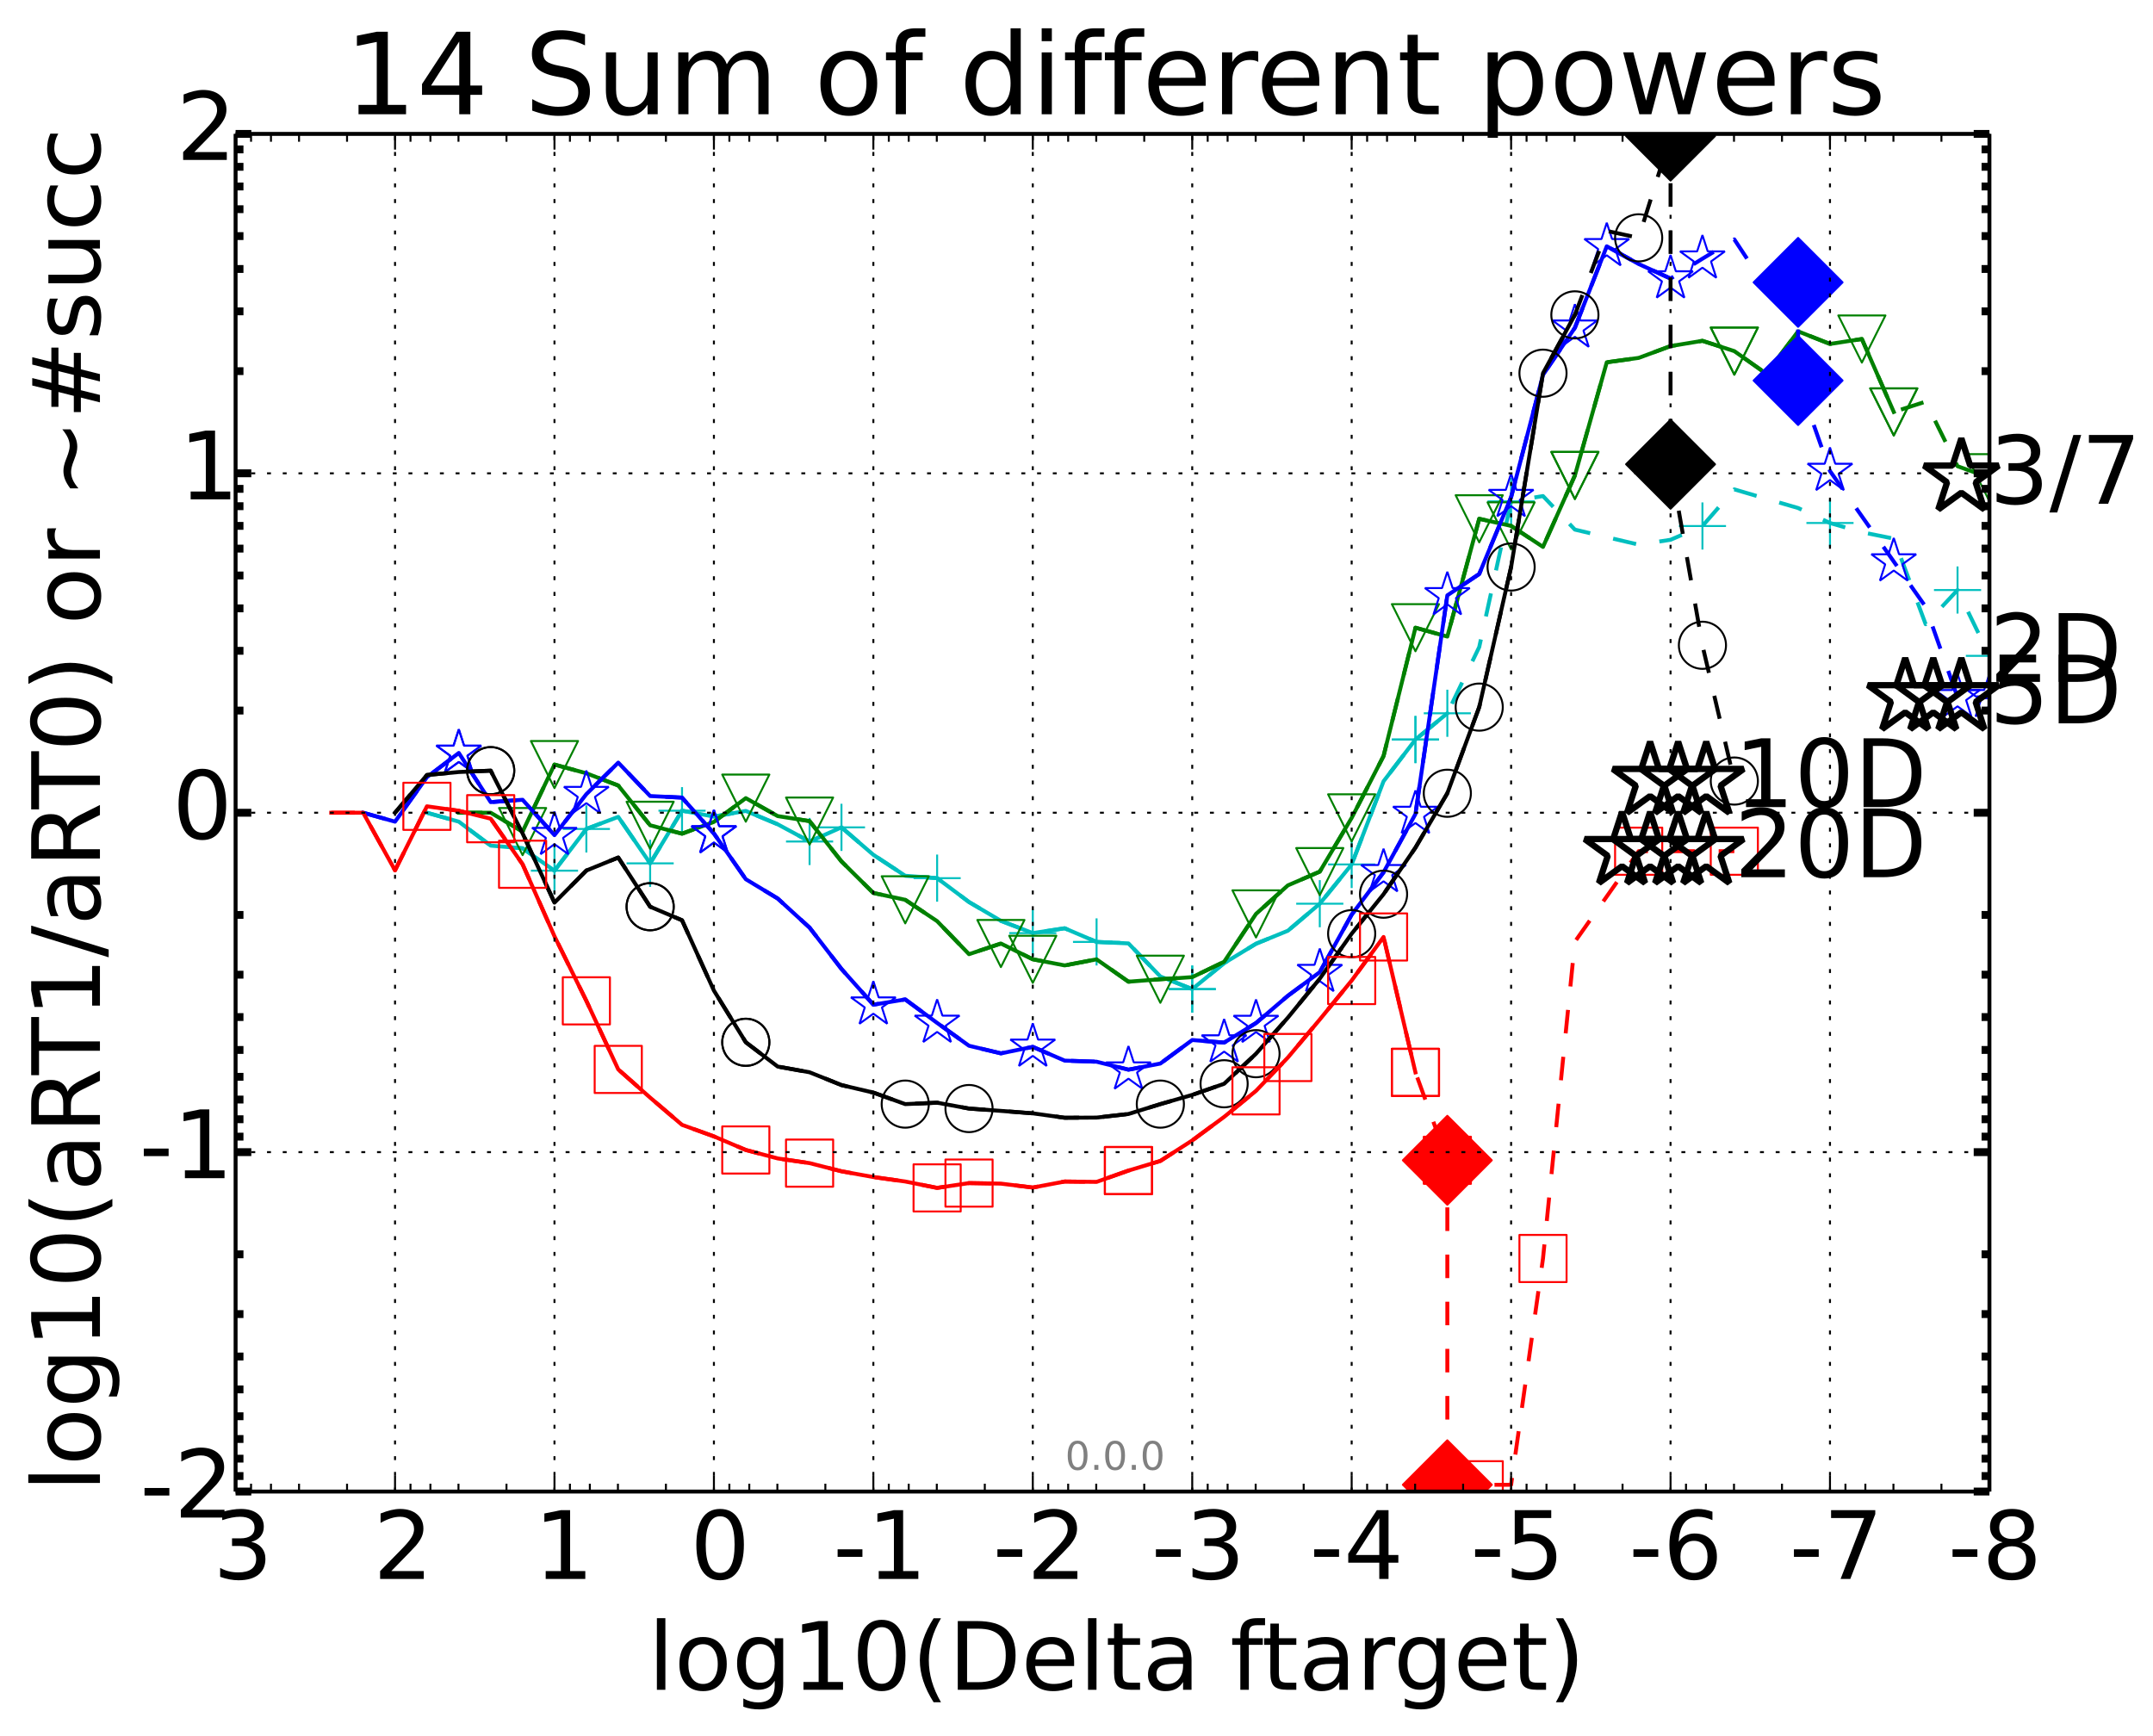 <?xml version="1.0" encoding="utf-8" standalone="no"?>
<!DOCTYPE svg PUBLIC "-//W3C//DTD SVG 1.1//EN"
  "http://www.w3.org/Graphics/SVG/1.1/DTD/svg11.dtd">
<!-- Created with matplotlib (http://matplotlib.org/) -->
<svg height="442pt" version="1.1" viewBox="0 0 548 442" width="548pt" xmlns="http://www.w3.org/2000/svg" xmlns:xlink="http://www.w3.org/1999/xlink">
 <defs>
  <style type="text/css">
*{stroke-linecap:butt;stroke-linejoin:round;}
  </style>
 </defs>
 <g id="figure_1">
  <g id="patch_1">
   <path d="
M0 442.339
L548.31 442.339
L548.31 0
L0 0
z
" style="fill:#ffffff;"/>
  </g>
  <g id="axes_1">
   <g id="patch_2">
    <path d="
M59.966 379.683
L506.366 379.683
L506.366 34.084
L59.966 34.084
z
" style="fill:#ffffff;"/>
   </g>
   <g id="line2d_1">
    <path clip-path="url(#p6ae6936ca4)" d="
M108.664 206.883
L116.781 209.158
L124.897 215.257
L133.014 215.933
L141.13 221.632
L149.246 211.011
L157.363 207.941
L165.479 219.766
L173.595 206.366
L181.712 207.863
L189.828 206.426
L197.944 209.824
L206.061 214.209
L214.177 210.606
L222.294 217.592
L230.41 222.933
L238.526 223.536
L246.643 229.621
L254.759 234.408
L262.875 237.521
L270.992 236.298
L279.108 239.77
L287.224 240.149
L295.341 248.564
L303.457 251.781
L311.574 245.165
L319.69 240.229
L327.806 236.922
L335.923 230.04
L344.039 220.047
L352.155 198.877
L360.272 188.257
L368.388 181.566
L376.504 164.711
L384.621 127.622
L392.737 126.273
L400.854 134.815
L408.97 136.733
L417.086 138.64
L425.203 137.404
L433.319 133.898
L441.435 124.573
L449.552 126.963
L457.668 129.317
L465.784 133.129
L473.901 135.475
L482.017 137.108
L490.134 158.898
L498.25 150.191
L506.366 166.95" style="fill:none;stroke:#00bfbf;stroke-dasharray:6,6;stroke-dashoffset:0.0;"/>
   </g>
   <g id="line2d_2">
    <defs>
     <path d="
M-6 0
L6 0
M0 6
L0 -6" id="m8d5c00898d" style="stroke:#00bfbf;stroke-width:0.5;"/>
    </defs>
    <g clip-path="url(#p6ae6936ca4)">
     <use style="fill:none;stroke:#00bfbf;stroke-width:0.5;" x="149.246" xlink:href="#m8d5c00898d" y="211.011"/>
     <use style="fill:none;stroke:#00bfbf;stroke-width:0.5;" x="165.479" xlink:href="#m8d5c00898d" y="219.766"/>
     <use style="fill:none;stroke:#00bfbf;stroke-width:0.5;" x="214.177" xlink:href="#m8d5c00898d" y="210.606"/>
     <use style="fill:none;stroke:#00bfbf;stroke-width:0.5;" x="262.875" xlink:href="#m8d5c00898d" y="237.521"/>
     <use style="fill:none;stroke:#00bfbf;stroke-width:0.5;" x="303.457" xlink:href="#m8d5c00898d" y="251.781"/>
     <use style="fill:none;stroke:#00bfbf;stroke-width:0.5;" x="335.923" xlink:href="#m8d5c00898d" y="230.04"/>
     <use style="fill:none;stroke:#00bfbf;stroke-width:0.5;" x="360.272" xlink:href="#m8d5c00898d" y="188.257"/>
     <use style="fill:none;stroke:#00bfbf;stroke-width:0.5;" x="384.621" xlink:href="#m8d5c00898d" y="127.622"/>
     <use style="fill:none;stroke:#00bfbf;stroke-width:0.5;" x="433.319" xlink:href="#m8d5c00898d" y="133.898"/>
     <use style="fill:none;stroke:#00bfbf;stroke-width:0.5;" x="465.784" xlink:href="#m8d5c00898d" y="133.129"/>
     <use style="fill:none;stroke:#00bfbf;stroke-width:0.5;" x="498.25" xlink:href="#m8d5c00898d" y="150.191"/>
     <use style="fill:none;stroke:#00bfbf;stroke-width:0.5;" x="506.366" xlink:href="#m8d5c00898d" y="166.95"/>
    </g>
   </g>
   <g id="line2d_3"/>
   <g id="line2d_4">
    <path clip-path="url(#p6ae6936ca4)" d="
M108.664 206.883
L116.781 209.158
L124.897 215.257
L133.014 215.933
L141.13 221.632
L149.246 211.011
L157.363 207.941
L165.479 219.766
L173.595 206.366
L181.712 207.863
L189.828 206.426
L197.944 209.824
L206.061 214.209
L214.177 210.606
L222.294 217.592
L230.41 222.933
L238.526 223.536
L246.643 229.621
L254.759 234.408
L262.875 237.521
L270.992 236.298
L279.108 239.77
L287.224 240.149
L295.341 248.564
L303.457 251.781
L311.574 245.165
L319.69 240.229
L327.806 236.922
L335.923 230.04
L344.039 220.047
L352.155 198.877
L360.272 188.257
L368.388 181.566" style="fill:none;stroke:#00bfbf;stroke-linecap:square;"/>
   </g>
   <g id="line2d_5">
    <g clip-path="url(#p6ae6936ca4)">
     <use style="fill:none;stroke:#00bfbf;stroke-width:0.5;" x="141.13" xlink:href="#m8d5c00898d" y="221.632"/>
     <use style="fill:none;stroke:#00bfbf;stroke-width:0.5;" x="173.595" xlink:href="#m8d5c00898d" y="206.366"/>
     <use style="fill:none;stroke:#00bfbf;stroke-width:0.5;" x="206.061" xlink:href="#m8d5c00898d" y="214.209"/>
     <use style="fill:none;stroke:#00bfbf;stroke-width:0.5;" x="238.526" xlink:href="#m8d5c00898d" y="223.536"/>
     <use style="fill:none;stroke:#00bfbf;stroke-width:0.5;" x="279.108" xlink:href="#m8d5c00898d" y="239.77"/>
     <use style="fill:none;stroke:#00bfbf;stroke-width:0.5;" x="303.457" xlink:href="#m8d5c00898d" y="251.781"/>
     <use style="fill:none;stroke:#00bfbf;stroke-width:0.5;" x="344.039" xlink:href="#m8d5c00898d" y="220.047"/>
     <use style="fill:none;stroke:#00bfbf;stroke-width:0.5;" x="360.272" xlink:href="#m8d5c00898d" y="188.257"/>
     <use style="fill:none;stroke:#00bfbf;stroke-width:0.5;" x="368.388" xlink:href="#m8d5c00898d" y="181.566"/>
    </g>
   </g>
   <g id="line2d_6">
    <path clip-path="url(#p6ae6936ca4)" d="
M116.781 206.883
L124.897 206.883
L133.014 211.68
L141.13 194.625
L149.246 196.847
L157.363 199.955
L165.479 210.082
L173.595 212.22
L181.712 209.216
L189.828 203.17
L197.944 207.74
L206.061 209.015
L214.177 219.283
L222.294 227.31
L230.41 229.053
L238.526 234.489
L246.643 242.891
L254.759 240.18
L262.875 244.194
L270.992 245.75
L279.108 244.202
L287.224 249.896
L295.341 249.27
L303.457 248.737
L311.574 244.823
L319.69 232.638
L327.806 225.372
L335.923 221.876
L344.039 208.196
L352.155 192.444
L360.272 159.785
L368.388 162.041
L376.504 132.062
L384.621 133.869
L392.737 139.221
L400.854 121.037
L408.97 92.221
L417.086 91.106
L425.203 88.096
L433.319 86.757
L441.435 89.382
L449.552 95.122
L457.668 84.347
L465.784 87.552
L473.901 86.299
L482.017 104.86
L490.134 102.236
L498.25 118.679
L506.366 121.603" style="fill:none;stroke:#008000;stroke-dasharray:6,6;stroke-dashoffset:0.0;"/>
   </g>
   <g id="line2d_7">
    <defs>
     <path d="
M-7.34788e-16 6
L6 -6
L-6 -6
z
" id="m6c1b7d412f" style="stroke:#008000;stroke-linejoin:miter;stroke-width:0.5;"/>
    </defs>
    <g clip-path="url(#p6ae6936ca4)">
     <use style="fill:none;stroke:#008000;stroke-linejoin:miter;stroke-width:0.5;" x="133.014" xlink:href="#m6c1b7d412f" y="211.68"/>
     <use style="fill:none;stroke:#008000;stroke-linejoin:miter;stroke-width:0.5;" x="165.479" xlink:href="#m6c1b7d412f" y="210.082"/>
     <use style="fill:none;stroke:#008000;stroke-linejoin:miter;stroke-width:0.5;" x="206.061" xlink:href="#m6c1b7d412f" y="209.015"/>
     <use style="fill:none;stroke:#008000;stroke-linejoin:miter;stroke-width:0.5;" x="254.759" xlink:href="#m6c1b7d412f" y="240.18"/>
     <use style="fill:none;stroke:#008000;stroke-linejoin:miter;stroke-width:0.5;" x="295.341" xlink:href="#m6c1b7d412f" y="249.27"/>
     <use style="fill:none;stroke:#008000;stroke-linejoin:miter;stroke-width:0.5;" x="335.923" xlink:href="#m6c1b7d412f" y="221.876"/>
     <use style="fill:none;stroke:#008000;stroke-linejoin:miter;stroke-width:0.5;" x="360.272" xlink:href="#m6c1b7d412f" y="159.785"/>
     <use style="fill:none;stroke:#008000;stroke-linejoin:miter;stroke-width:0.5;" x="384.621" xlink:href="#m6c1b7d412f" y="133.869"/>
     <use style="fill:none;stroke:#008000;stroke-linejoin:miter;stroke-width:0.5;" x="400.854" xlink:href="#m6c1b7d412f" y="121.037"/>
     <use style="fill:none;stroke:#008000;stroke-linejoin:miter;stroke-width:0.5;" x="441.435" xlink:href="#m6c1b7d412f" y="89.381"/>
     <use style="fill:none;stroke:#008000;stroke-linejoin:miter;stroke-width:0.5;" x="482.017" xlink:href="#m6c1b7d412f" y="104.86"/>
     <use style="fill:none;stroke:#008000;stroke-linejoin:miter;stroke-width:0.5;" x="506.366" xlink:href="#m6c1b7d412f" y="121.603"/>
    </g>
   </g>
   <g id="line2d_8"/>
   <g id="line2d_9">
    <path clip-path="url(#p6ae6936ca4)" d="
M116.781 206.883
L124.897 206.883
L133.014 211.68
L141.13 194.625
L149.246 196.847
L157.363 199.955
L165.479 210.082
L173.595 212.22
L181.712 209.216
L189.828 203.17
L197.944 207.74
L206.061 209.015
L214.177 219.283
L222.294 227.31
L230.41 229.053
L238.526 234.489
L246.643 242.891
L254.759 240.18
L262.875 244.194
L270.992 245.75
L279.108 244.202
L287.224 249.896
L295.341 249.27
L303.457 248.737
L311.574 244.823
L319.69 232.638
L327.806 225.372
L335.923 221.876
L344.039 208.196
L352.155 192.444
L360.272 159.785
L368.388 162.041
L376.504 132.062
L384.621 133.869
L392.737 139.221
L400.854 121.037
L408.97 92.221
L417.086 91.106
L425.203 88.096
L433.319 86.757
L441.435 89.382
L449.552 95.122
L457.668 84.347
L465.784 87.552
L473.901 86.299
L482.017 104.86" style="fill:none;stroke:#008000;stroke-linecap:square;"/>
   </g>
   <g id="line2d_10">
    <g clip-path="url(#p6ae6936ca4)">
     <use style="fill:none;stroke:#008000;stroke-linejoin:miter;stroke-width:0.5;" x="141.13" xlink:href="#m6c1b7d412f" y="194.625"/>
     <use style="fill:none;stroke:#008000;stroke-linejoin:miter;stroke-width:0.5;" x="189.828" xlink:href="#m6c1b7d412f" y="203.17"/>
     <use style="fill:none;stroke:#008000;stroke-linejoin:miter;stroke-width:0.5;" x="230.41" xlink:href="#m6c1b7d412f" y="229.053"/>
     <use style="fill:none;stroke:#008000;stroke-linejoin:miter;stroke-width:0.5;" x="262.875" xlink:href="#m6c1b7d412f" y="244.194"/>
     <use style="fill:none;stroke:#008000;stroke-linejoin:miter;stroke-width:0.5;" x="319.69" xlink:href="#m6c1b7d412f" y="232.638"/>
     <use style="fill:none;stroke:#008000;stroke-linejoin:miter;stroke-width:0.5;" x="344.039" xlink:href="#m6c1b7d412f" y="208.196"/>
     <use style="fill:none;stroke:#008000;stroke-linejoin:miter;stroke-width:0.5;" x="376.504" xlink:href="#m6c1b7d412f" y="132.062"/>
     <use style="fill:none;stroke:#008000;stroke-linejoin:miter;stroke-width:0.5;" x="400.854" xlink:href="#m6c1b7d412f" y="121.037"/>
     <use style="fill:none;stroke:#008000;stroke-linejoin:miter;stroke-width:0.5;" x="441.435" xlink:href="#m6c1b7d412f" y="89.381"/>
     <use style="fill:none;stroke:#008000;stroke-linejoin:miter;stroke-width:0.5;" x="473.901" xlink:href="#m6c1b7d412f" y="86.299"/>
     <use style="fill:none;stroke:#008000;stroke-linejoin:miter;stroke-width:0.5;" x="482.017" xlink:href="#m6c1b7d412f" y="104.86"/>
    </g>
   </g>
   <g id="line2d_11">
    <path clip-path="url(#p6ae6936ca4)" d="
M92.432 206.883
L100.548 209.158
L108.664 197.834
L116.781 191.669
L124.897 204.183
L133.014 203.587
L141.13 212.591
L149.246 202.154
L157.363 194.131
L165.479 202.635
L173.595 203.038
L181.712 212.175
L189.828 223.809
L197.944 228.721
L206.061 236.135
L214.177 246.65
L222.294 255.744
L230.41 254.41
L238.526 260.389
L246.643 266.203
L254.759 268.137
L262.875 266.487
L270.992 269.988
L279.108 270.263
L287.224 272.287
L295.341 270.732
L303.457 264.741
L311.574 265.398
L319.69 260.418
L327.806 253.477
L335.923 247.455
L344.039 232.828
L352.155 222.053
L360.272 207.21
L368.388 151.548
L376.504 146.115
L384.621 126.554
L392.737 95.431
L400.854 83.434
L408.97 62.698
L417.086 67.203
L425.203 70.909
L433.319 65.85
L441.435 60.943
L449.552 73.242
L457.668 71.879" style="fill:none;stroke:#0000ff;stroke-dasharray:6,6;stroke-dashoffset:0.0;"/>
   </g>
   <g id="line2d_12">
    <defs>
     <path d="
M3.67394e-16 -6
L-1.347 -1.854
L-5.706 -1.854
L-2.18 0.708
L-3.527 4.854
L-4.20996e-16 2.292
L3.527 4.854
L2.18 0.708
L5.706 -1.854
L1.347 -1.854
z
" id="m467617e765" style="stroke:#0000ff;stroke-linejoin:bevel;stroke-width:0.5;"/>
    </defs>
    <g clip-path="url(#p6ae6936ca4)">
     <use style="fill:none;stroke:#0000ff;stroke-linejoin:bevel;stroke-width:0.5;" x="116.781" xlink:href="#m467617e765" y="191.669"/>
     <use style="fill:none;stroke:#0000ff;stroke-linejoin:bevel;stroke-width:0.5;" x="149.246" xlink:href="#m467617e765" y="202.154"/>
     <use style="fill:none;stroke:#0000ff;stroke-linejoin:bevel;stroke-width:0.5;" x="181.712" xlink:href="#m467617e765" y="212.175"/>
     <use style="fill:none;stroke:#0000ff;stroke-linejoin:bevel;stroke-width:0.5;" x="238.526" xlink:href="#m467617e765" y="260.389"/>
     <use style="fill:none;stroke:#0000ff;stroke-linejoin:bevel;stroke-width:0.5;" x="287.224" xlink:href="#m467617e765" y="272.287"/>
     <use style="fill:none;stroke:#0000ff;stroke-linejoin:bevel;stroke-width:0.5;" x="319.69" xlink:href="#m467617e765" y="260.418"/>
     <use style="fill:none;stroke:#0000ff;stroke-linejoin:bevel;stroke-width:0.5;" x="352.155" xlink:href="#m467617e765" y="222.053"/>
     <use style="fill:none;stroke:#0000ff;stroke-linejoin:bevel;stroke-width:0.5;" x="368.388" xlink:href="#m467617e765" y="151.548"/>
     <use style="fill:none;stroke:#0000ff;stroke-linejoin:bevel;stroke-width:0.5;" x="400.854" xlink:href="#m467617e765" y="83.434"/>
     <use style="fill:none;stroke:#0000ff;stroke-linejoin:bevel;stroke-width:0.5;" x="433.319" xlink:href="#m467617e765" y="65.85"/>
     <use style="fill:none;stroke:#0000ff;stroke-linejoin:bevel;stroke-width:0.5;" x="457.668" xlink:href="#m467617e765" y="71.879"/>
    </g>
   </g>
   <g id="line2d_13"/>
   <g id="line2d_14">
    <path clip-path="url(#p6ae6936ca4)" d="
M92.432 206.883
L100.548 209.158
L108.664 197.834
L116.781 191.669
L124.897 204.183
L133.014 203.587
L141.13 212.591
L149.246 202.154
L157.363 194.131
L165.479 202.635
L173.595 203.038
L181.712 212.175
L189.828 223.809
L197.944 228.721
L206.061 236.135
L214.177 246.65
L222.294 255.744
L230.41 254.41
L238.526 260.389
L246.643 266.203
L254.759 268.137
L262.875 266.487
L270.992 269.988
L279.108 270.263
L287.224 272.287
L295.341 270.732
L303.457 264.741
L311.574 265.398
L319.69 260.418
L327.806 253.477
L335.923 247.455
L344.039 232.828
L352.155 222.053
L360.272 207.21
L368.388 151.548
L376.504 146.115
L384.621 126.554
L392.737 95.431
L400.854 83.434
L408.97 62.698
L417.086 67.203
L425.203 70.909" style="fill:none;stroke:#0000ff;stroke-linecap:square;"/>
   </g>
   <g id="line2d_15">
    <g clip-path="url(#p6ae6936ca4)">
     <use style="fill:none;stroke:#0000ff;stroke-linejoin:bevel;stroke-width:0.5;" x="116.781" xlink:href="#m467617e765" y="191.669"/>
     <use style="fill:none;stroke:#0000ff;stroke-linejoin:bevel;stroke-width:0.5;" x="141.13" xlink:href="#m467617e765" y="212.591"/>
     <use style="fill:none;stroke:#0000ff;stroke-linejoin:bevel;stroke-width:0.5;" x="181.712" xlink:href="#m467617e765" y="212.175"/>
     <use style="fill:none;stroke:#0000ff;stroke-linejoin:bevel;stroke-width:0.5;" x="222.294" xlink:href="#m467617e765" y="255.744"/>
     <use style="fill:none;stroke:#0000ff;stroke-linejoin:bevel;stroke-width:0.5;" x="262.875" xlink:href="#m467617e765" y="266.487"/>
     <use style="fill:none;stroke:#0000ff;stroke-linejoin:bevel;stroke-width:0.5;" x="311.574" xlink:href="#m467617e765" y="265.398"/>
     <use style="fill:none;stroke:#0000ff;stroke-linejoin:bevel;stroke-width:0.5;" x="335.923" xlink:href="#m467617e765" y="247.455"/>
     <use style="fill:none;stroke:#0000ff;stroke-linejoin:bevel;stroke-width:0.5;" x="360.272" xlink:href="#m467617e765" y="207.21"/>
     <use style="fill:none;stroke:#0000ff;stroke-linejoin:bevel;stroke-width:0.5;" x="384.621" xlink:href="#m467617e765" y="126.554"/>
     <use style="fill:none;stroke:#0000ff;stroke-linejoin:bevel;stroke-width:0.5;" x="408.97" xlink:href="#m467617e765" y="62.698"/>
     <use style="fill:none;stroke:#0000ff;stroke-linejoin:bevel;stroke-width:0.5;" x="425.203" xlink:href="#m467617e765" y="70.909"/>
    </g>
   </g>
   <g id="line2d_16">
    <path clip-path="url(#p6ae6936ca4)" d="
M100.548 206.883
L108.664 197.28
L116.781 196.518
L124.897 196.175
L133.014 212.146
L141.13 229.764
L149.246 221.591
L157.363 218.29
L165.479 230.808
L173.595 234.258
L181.712 252.162
L189.828 265.317
L197.944 271.499
L206.061 272.956
L214.177 276.215
L222.294 278.124
L230.41 281.058
L238.526 280.696
L246.643 282.188
L254.759 282.781
L262.875 283.408
L270.992 284.53
L279.108 284.485
L287.224 283.57
L295.341 281.06
L303.457 278.712
L311.574 275.88
L319.69 268.224
L327.806 259.042
L335.923 249.113
L344.039 237.674
L352.155 227.622
L360.272 215.772
L368.388 201.928
L376.504 179.999
L384.621 144.333
L392.737 94.999
L400.854 80.152
L408.97 58.787
L417.086 60.543
L425.203 34.639" style="fill:none;stroke:#000000;stroke-dasharray:6,6;stroke-dashoffset:0.0;"/>
   </g>
   <g id="line2d_17">
    <defs>
     <path d="
M0 6
C1.591 6 3.117 5.368 4.243 4.243
C5.368 3.117 6 1.591 6 0
C6 -1.591 5.368 -3.117 4.243 -4.243
C3.117 -5.368 1.591 -6 0 -6
C-1.591 -6 -3.117 -5.368 -4.243 -4.243
C-5.368 -3.117 -6 -1.591 -6 0
C-6 1.591 -5.368 3.117 -4.243 4.243
C-3.117 5.368 -1.591 6 0 6
z
" id="m63e0ca2e18" style="stroke:#000000;stroke-width:0.5;"/>
    </defs>
    <g clip-path="url(#p6ae6936ca4)">
     <use style="fill:none;stroke:#000000;stroke-width:0.5;" x="124.897" xlink:href="#m63e0ca2e18" y="196.175"/>
     <use style="fill:none;stroke:#000000;stroke-width:0.5;" x="165.479" xlink:href="#m63e0ca2e18" y="230.808"/>
     <use style="fill:none;stroke:#000000;stroke-width:0.5;" x="189.828" xlink:href="#m63e0ca2e18" y="265.317"/>
     <use style="fill:none;stroke:#000000;stroke-width:0.5;" x="246.643" xlink:href="#m63e0ca2e18" y="282.188"/>
     <use style="fill:none;stroke:#000000;stroke-width:0.5;" x="311.574" xlink:href="#m63e0ca2e18" y="275.88"/>
     <use style="fill:none;stroke:#000000;stroke-width:0.5;" x="344.039" xlink:href="#m63e0ca2e18" y="237.674"/>
     <use style="fill:none;stroke:#000000;stroke-width:0.5;" x="368.388" xlink:href="#m63e0ca2e18" y="201.928"/>
     <use style="fill:none;stroke:#000000;stroke-width:0.5;" x="384.621" xlink:href="#m63e0ca2e18" y="144.333"/>
     <use style="fill:none;stroke:#000000;stroke-width:0.5;" x="417.086" xlink:href="#m63e0ca2e18" y="60.543"/>
     <use style="fill:none;stroke:#000000;stroke-width:0.5;" x="425.203" xlink:href="#m63e0ca2e18" y="34.639"/>
    </g>
   </g>
   <g id="line2d_18"/>
   <g id="line2d_19">
    <path clip-path="url(#p6ae6936ca4)" d="
M100.548 206.883
L108.664 197.28
L116.781 196.518
L124.897 196.175
L133.014 212.146
L141.13 229.764
L149.246 221.591
L157.363 218.29
L165.479 230.808
L173.595 234.258
L181.712 252.162
L189.828 265.317
L197.944 271.499
L206.061 272.956
L214.177 276.215
L222.294 278.124
L230.41 281.058
L238.526 280.696
L246.643 282.188
L254.759 282.781
L262.875 283.408
L270.992 284.53
L279.108 284.485
L287.224 283.57
L295.341 281.06
L303.457 278.712
L311.574 275.88
L319.69 268.224
L327.806 259.042
L335.923 249.113
L344.039 237.674
L352.155 227.622
L360.272 215.772
L368.388 201.928
L376.504 179.999
L384.621 144.333
L392.737 94.999
L400.854 80.152" style="fill:none;stroke:#000000;stroke-linecap:square;"/>
   </g>
   <g id="line2d_20">
    <g clip-path="url(#p6ae6936ca4)">
     <use style="fill:none;stroke:#000000;stroke-width:0.5;" x="124.897" xlink:href="#m63e0ca2e18" y="196.175"/>
     <use style="fill:none;stroke:#000000;stroke-width:0.5;" x="165.479" xlink:href="#m63e0ca2e18" y="230.808"/>
     <use style="fill:none;stroke:#000000;stroke-width:0.5;" x="189.828" xlink:href="#m63e0ca2e18" y="265.317"/>
     <use style="fill:none;stroke:#000000;stroke-width:0.5;" x="230.41" xlink:href="#m63e0ca2e18" y="281.058"/>
     <use style="fill:none;stroke:#000000;stroke-width:0.5;" x="295.341" xlink:href="#m63e0ca2e18" y="281.06"/>
     <use style="fill:none;stroke:#000000;stroke-width:0.5;" x="319.69" xlink:href="#m63e0ca2e18" y="268.224"/>
     <use style="fill:none;stroke:#000000;stroke-width:0.5;" x="352.155" xlink:href="#m63e0ca2e18" y="227.622"/>
     <use style="fill:none;stroke:#000000;stroke-width:0.5;" x="376.504" xlink:href="#m63e0ca2e18" y="179.999"/>
     <use style="fill:none;stroke:#000000;stroke-width:0.5;" x="392.737" xlink:href="#m63e0ca2e18" y="94.999"/>
     <use style="fill:none;stroke:#000000;stroke-width:0.5;" x="400.854" xlink:href="#m63e0ca2e18" y="80.152"/>
    </g>
   </g>
   <g id="line2d_21">
    <path clip-path="url(#p6ae6936ca4)" d="
M84.315 206.883
L92.432 206.883
L100.548 221.55
L108.664 205.252
L116.781 206.393
L124.897 208.402
L133.014 220.001
L141.13 238.328
L149.246 254.771
L157.363 272.227
L165.479 279.406
L173.595 286.336
L181.712 289.276
L189.828 292.733
L197.944 294.886
L206.061 296.08
L214.177 298.155
L222.294 299.623
L230.41 300.756
L238.526 302.385
L246.643 301.161
L254.759 301.296
L262.875 302.295
L270.992 300.763
L279.108 300.856
L287.224 297.977
L295.341 295.526
L303.457 290.305
L311.574 284.312
L319.69 277.68
L327.806 269.193
L335.923 259.514
L344.039 249.597
L352.155 238.51
L360.272 272.98
L368.388 295.353" style="fill:none;stroke:#ff0000;stroke-dasharray:6,6;stroke-dashoffset:0.0;"/>
   </g>
   <g id="line2d_22">
    <defs>
     <path d="
M-6 6
L6 6
L6 -6
L-6 -6
z
" id="m0a5ea0f962" style="stroke:#ff0000;stroke-linejoin:miter;stroke-width:0.5;"/>
    </defs>
    <g clip-path="url(#p6ae6936ca4)">
     <use style="fill:none;stroke:#ff0000;stroke-linejoin:miter;stroke-width:0.5;" x="124.897" xlink:href="#m0a5ea0f962" y="208.402"/>
     <use style="fill:none;stroke:#ff0000;stroke-linejoin:miter;stroke-width:0.5;" x="149.246" xlink:href="#m0a5ea0f962" y="254.771"/>
     <use style="fill:none;stroke:#ff0000;stroke-linejoin:miter;stroke-width:0.5;" x="189.828" xlink:href="#m0a5ea0f962" y="292.733"/>
     <use style="fill:none;stroke:#ff0000;stroke-linejoin:miter;stroke-width:0.5;" x="238.526" xlink:href="#m0a5ea0f962" y="302.385"/>
     <use style="fill:none;stroke:#ff0000;stroke-linejoin:miter;stroke-width:0.5;" x="287.224" xlink:href="#m0a5ea0f962" y="297.977"/>
     <use style="fill:none;stroke:#ff0000;stroke-linejoin:miter;stroke-width:0.5;" x="327.806" xlink:href="#m0a5ea0f962" y="269.193"/>
     <use style="fill:none;stroke:#ff0000;stroke-linejoin:miter;stroke-width:0.5;" x="352.155" xlink:href="#m0a5ea0f962" y="238.51"/>
     <use style="fill:none;stroke:#ff0000;stroke-linejoin:miter;stroke-width:0.5;" x="360.272" xlink:href="#m0a5ea0f962" y="272.98"/>
     <use style="fill:none;stroke:#ff0000;stroke-linejoin:miter;stroke-width:0.5;" x="368.388" xlink:href="#m0a5ea0f962" y="295.353"/>
    </g>
   </g>
   <g id="line2d_23"/>
   <g id="line2d_24">
    <path clip-path="url(#p6ae6936ca4)" d="
M84.315 206.883
L92.432 206.883
L100.548 221.55
L108.664 205.252
L116.781 206.393
L124.897 208.402
L133.014 220.001
L141.13 238.328
L149.246 254.771
L157.363 272.227
L165.479 279.406
L173.595 286.336
L181.712 289.276
L189.828 292.733
L197.944 294.886
L206.061 296.08
L214.177 298.155
L222.294 299.623
L230.41 300.756
L238.526 302.385
L246.643 301.161
L254.759 301.296
L262.875 302.295
L270.992 300.763
L279.108 300.856
L287.224 297.977
L295.341 295.526
L303.457 290.305
L311.574 284.312
L319.69 277.68
L327.806 269.193
L335.923 259.514
L344.039 249.597
L352.155 238.51
L360.272 272.98" style="fill:none;stroke:#ff0000;stroke-linecap:square;"/>
   </g>
   <g id="line2d_25">
    <g clip-path="url(#p6ae6936ca4)">
     <use style="fill:none;stroke:#ff0000;stroke-linejoin:miter;stroke-width:0.5;" x="108.664" xlink:href="#m0a5ea0f962" y="205.252"/>
     <use style="fill:none;stroke:#ff0000;stroke-linejoin:miter;stroke-width:0.5;" x="133.014" xlink:href="#m0a5ea0f962" y="220.001"/>
     <use style="fill:none;stroke:#ff0000;stroke-linejoin:miter;stroke-width:0.5;" x="157.363" xlink:href="#m0a5ea0f962" y="272.227"/>
     <use style="fill:none;stroke:#ff0000;stroke-linejoin:miter;stroke-width:0.5;" x="206.061" xlink:href="#m0a5ea0f962" y="296.08"/>
     <use style="fill:none;stroke:#ff0000;stroke-linejoin:miter;stroke-width:0.5;" x="246.643" xlink:href="#m0a5ea0f962" y="301.161"/>
     <use style="fill:none;stroke:#ff0000;stroke-linejoin:miter;stroke-width:0.5;" x="287.224" xlink:href="#m0a5ea0f962" y="297.977"/>
     <use style="fill:none;stroke:#ff0000;stroke-linejoin:miter;stroke-width:0.5;" x="319.69" xlink:href="#m0a5ea0f962" y="277.68"/>
     <use style="fill:none;stroke:#ff0000;stroke-linejoin:miter;stroke-width:0.5;" x="344.039" xlink:href="#m0a5ea0f962" y="249.597"/>
     <use style="fill:none;stroke:#ff0000;stroke-linejoin:miter;stroke-width:0.5;" x="360.272" xlink:href="#m0a5ea0f962" y="272.98"/>
    </g>
   </g>
   <g id="line2d_26">
    <defs>
     <path d="
M-8.88178e-16 11.314
L11.314 0
L8.88178e-16 -11.314
L-11.314 -1.77636e-15
z
" id="m6b6d8889de" style="stroke:#0000ff;stroke-linejoin:miter;stroke-width:0.5;"/>
    </defs>
    <g clip-path="url(#p6ae6936ca4)">
     <use style="fill:#0000ff;stroke:#0000ff;stroke-linejoin:miter;stroke-width:0.5;" x="457.668" xlink:href="#m6b6d8889de" y="71.879"/>
    </g>
   </g>
   <g id="line2d_27">
    <path clip-path="url(#p6ae6936ca4)" d="
M457.668 71.879
L457.668 96.868" style="fill:none;stroke:#0000ff;stroke-dasharray:6,6;stroke-dashoffset:0.0;"/>
   </g>
   <g id="line2d_28">
    <g clip-path="url(#p6ae6936ca4)">
     <use style="fill:#0000ff;stroke:#0000ff;stroke-linejoin:miter;stroke-width:0.5;" x="457.668" xlink:href="#m6b6d8889de" y="96.868"/>
    </g>
   </g>
   <g id="line2d_29">
    <path clip-path="url(#p6ae6936ca4)" d="
M457.668 96.868
L465.784 119.907
L473.901 131.428
L482.017 142.947
L490.134 154.468
L498.25 177.507
L506.366 177.507" style="fill:none;stroke:#0000ff;stroke-dasharray:6,6;stroke-dashoffset:0.0;"/>
   </g>
   <g id="line2d_30">
    <g clip-path="url(#p6ae6936ca4)">
     <use style="fill:none;stroke:#0000ff;stroke-linejoin:bevel;stroke-width:0.5;" x="465.784" xlink:href="#m467617e765" y="119.907"/>
     <use style="fill:none;stroke:#0000ff;stroke-linejoin:bevel;stroke-width:0.5;" x="482.017" xlink:href="#m467617e765" y="142.947"/>
     <use style="fill:none;stroke:#0000ff;stroke-linejoin:bevel;stroke-width:0.5;" x="498.25" xlink:href="#m467617e765" y="177.507"/>
     <use style="fill:none;stroke:#0000ff;stroke-linejoin:bevel;stroke-width:0.5;" x="506.366" xlink:href="#m467617e765" y="177.507"/>
    </g>
   </g>
   <g id="line2d_31">
    <defs>
     <path d="
M-8.88178e-16 11.314
L11.314 0
L8.88178e-16 -11.314
L-11.314 -1.77636e-15
z
" id="m7dfacdc3f1" style="stroke:#000000;stroke-linejoin:miter;stroke-width:0.5;"/>
    </defs>
    <g clip-path="url(#p6ae6936ca4)">
     <use style="stroke:#000000;stroke-linejoin:miter;stroke-width:0.5;" x="425.203" xlink:href="#m7dfacdc3f1" y="34.639"/>
    </g>
   </g>
   <g id="line2d_32">
    <path clip-path="url(#p6ae6936ca4)" d="
M425.203 34.639
L425.203 118.18" style="fill:none;stroke:#000000;stroke-dasharray:6,6;stroke-dashoffset:0.0;"/>
   </g>
   <g id="line2d_33">
    <g clip-path="url(#p6ae6936ca4)">
     <use style="stroke:#000000;stroke-linejoin:miter;stroke-width:0.5;" x="425.203" xlink:href="#m7dfacdc3f1" y="118.18"/>
    </g>
   </g>
   <g id="line2d_34">
    <path clip-path="url(#p6ae6936ca4)" d="
M425.203 118.18
L433.319 164.26
L441.435 198.82" style="fill:none;stroke:#000000;stroke-dasharray:6,6;stroke-dashoffset:0.0;"/>
   </g>
   <g id="line2d_35">
    <g clip-path="url(#p6ae6936ca4)">
     <use style="fill:none;stroke:#000000;stroke-width:0.5;" x="425.203" xlink:href="#m63e0ca2e18" y="118.18"/>
     <use style="fill:none;stroke:#000000;stroke-width:0.5;" x="433.319" xlink:href="#m63e0ca2e18" y="164.26"/>
     <use style="fill:none;stroke:#000000;stroke-width:0.5;" x="441.435" xlink:href="#m63e0ca2e18" y="198.82"/>
    </g>
   </g>
   <g id="line2d_36">
    <defs>
     <path d="
M-8.88178e-16 11.314
L11.314 0
L8.88178e-16 -11.314
L-11.314 -1.77636e-15
z
" id="mb732c0746b" style="stroke:#ff0000;stroke-linejoin:miter;stroke-width:0.5;"/>
    </defs>
    <g clip-path="url(#p6ae6936ca4)">
     <use style="fill:#ff0000;stroke:#ff0000;stroke-linejoin:miter;stroke-width:0.5;" x="368.388" xlink:href="#mb732c0746b" y="295.353"/>
    </g>
   </g>
   <g id="line2d_37">
    <path clip-path="url(#p6ae6936ca4)" d="
M368.388 295.353
L368.388 377.956" style="fill:none;stroke:#ff0000;stroke-dasharray:6,6;stroke-dashoffset:0.0;"/>
   </g>
   <g id="line2d_38">
    <g clip-path="url(#p6ae6936ca4)">
     <use style="fill:#ff0000;stroke:#ff0000;stroke-linejoin:miter;stroke-width:0.5;" x="368.388" xlink:href="#mb732c0746b" y="377.955"/>
    </g>
   </g>
   <g id="line2d_39">
    <path clip-path="url(#p6ae6936ca4)" d="
M368.388 377.956
L376.504 377.956
L384.621 377.956
L392.737 320.356
L400.854 239.715
L408.97 228.195
L417.086 216.675
L425.203 216.675
L433.319 216.675
L441.435 216.675" style="fill:none;stroke:#ff0000;stroke-dasharray:6,6;stroke-dashoffset:0.0;"/>
   </g>
   <g id="line2d_40">
    <g clip-path="url(#p6ae6936ca4)">
     <use style="fill:none;stroke:#ff0000;stroke-linejoin:miter;stroke-width:0.5;" x="376.504" xlink:href="#m0a5ea0f962" y="377.955"/>
     <use style="fill:none;stroke:#ff0000;stroke-linejoin:miter;stroke-width:0.5;" x="392.737" xlink:href="#m0a5ea0f962" y="320.356"/>
     <use style="fill:none;stroke:#ff0000;stroke-linejoin:miter;stroke-width:0.5;" x="417.086" xlink:href="#m0a5ea0f962" y="216.675"/>
     <use style="fill:none;stroke:#ff0000;stroke-linejoin:miter;stroke-width:0.5;" x="441.435" xlink:href="#m0a5ea0f962" y="216.675"/>
    </g>
   </g>
   <g id="matplotlib.axis_1">
    <g id="xtick_1">
     <g id="line2d_41">
      <path clip-path="url(#p6ae6936ca4)" d="
M506.366 379.683
L506.366 34.084" style="fill:none;stroke:#000000;stroke-dasharray:1,3;stroke-dashoffset:0.0;stroke-width:0.5;"/>
     </g>
     <g id="line2d_42">
      <defs>
       <path d="
M0 0
L0 -4" id="m93b0483c22" style="stroke:#000000;stroke-width:0.5;"/>
      </defs>
      <g>
       <use style="stroke:#000000;stroke-width:0.5;" x="506.366" xlink:href="#m93b0483c22" y="379.683"/>
      </g>
     </g>
     <g id="line2d_43">
      <defs>
       <path d="
M0 0
L0 4" id="m741efc42ff" style="stroke:#000000;stroke-width:0.5;"/>
      </defs>
      <g>
       <use style="stroke:#000000;stroke-width:0.5;" x="506.366" xlink:href="#m741efc42ff" y="34.084"/>
      </g>
     </g>
     <g id="text_1">
      <!-- -8 -->
      <defs>
       <path d="
M31.781 34.625
Q24.75 34.625 20.719 30.859
Q16.703 27.094 16.703 20.516
Q16.703 13.922 20.719 10.156
Q24.75 6.391 31.781 6.391
Q38.812 6.391 42.859 10.172
Q46.922 13.969 46.922 20.516
Q46.922 27.094 42.891 30.859
Q38.875 34.625 31.781 34.625
M21.922 38.812
Q15.578 40.375 12.031 44.719
Q8.5 49.078 8.5 55.328
Q8.5 64.062 14.719 69.141
Q20.953 74.219 31.781 74.219
Q42.672 74.219 48.875 69.141
Q55.078 64.062 55.078 55.328
Q55.078 49.078 51.531 44.719
Q48 40.375 41.703 38.812
Q48.828 37.156 52.797 32.312
Q56.781 27.484 56.781 20.516
Q56.781 9.906 50.312 4.234
Q43.844 -1.422 31.781 -1.422
Q19.734 -1.422 13.25 4.234
Q6.781 9.906 6.781 20.516
Q6.781 27.484 10.781 32.312
Q14.797 37.156 21.922 38.812
M18.312 54.391
Q18.312 48.734 21.844 45.562
Q25.391 42.391 31.781 42.391
Q38.141 42.391 41.719 45.562
Q45.312 48.734 45.312 54.391
Q45.312 60.062 41.719 63.234
Q38.141 66.406 31.781 66.406
Q25.391 66.406 21.844 63.234
Q18.312 60.062 18.312 54.391" id="BitstreamVeraSans-Roman-38"/>
       <path d="
M4.891 31.391
L31.203 31.391
L31.203 23.391
L4.891 23.391
z
" id="BitstreamVeraSans-Roman-2d"/>
      </defs>
      <g transform="translate(495.81 401.92)scale(0.24 -0.24)">
       <use xlink:href="#BitstreamVeraSans-Roman-2d"/>
       <use x="36.084" xlink:href="#BitstreamVeraSans-Roman-38"/>
      </g>
     </g>
    </g>
    <g id="xtick_2">
     <g id="line2d_44">
      <path clip-path="url(#p6ae6936ca4)" d="
M465.784 379.683
L465.784 34.084" style="fill:none;stroke:#000000;stroke-dasharray:1,3;stroke-dashoffset:0.0;stroke-width:0.5;"/>
     </g>
     <g id="line2d_45">
      <g>
       <use style="stroke:#000000;stroke-width:0.5;" x="465.784" xlink:href="#m93b0483c22" y="379.683"/>
      </g>
     </g>
     <g id="line2d_46">
      <g>
       <use style="stroke:#000000;stroke-width:0.5;" x="465.784" xlink:href="#m741efc42ff" y="34.084"/>
      </g>
     </g>
     <g id="text_2">
      <!-- -7 -->
      <defs>
       <path d="
M8.203 72.906
L55.078 72.906
L55.078 68.703
L28.609 0
L18.312 0
L43.219 64.594
L8.203 64.594
z
" id="BitstreamVeraSans-Roman-37"/>
      </defs>
      <g transform="translate(455.433 401.92)scale(0.24 -0.24)">
       <use xlink:href="#BitstreamVeraSans-Roman-2d"/>
       <use x="36.084" xlink:href="#BitstreamVeraSans-Roman-37"/>
      </g>
     </g>
    </g>
    <g id="xtick_3">
     <g id="line2d_47">
      <path clip-path="url(#p6ae6936ca4)" d="
M425.203 379.683
L425.203 34.084" style="fill:none;stroke:#000000;stroke-dasharray:1,3;stroke-dashoffset:0.0;stroke-width:0.5;"/>
     </g>
     <g id="line2d_48">
      <g>
       <use style="stroke:#000000;stroke-width:0.5;" x="425.203" xlink:href="#m93b0483c22" y="379.683"/>
      </g>
     </g>
     <g id="line2d_49">
      <g>
       <use style="stroke:#000000;stroke-width:0.5;" x="425.203" xlink:href="#m741efc42ff" y="34.084"/>
      </g>
     </g>
     <g id="text_3">
      <!-- -6 -->
      <defs>
       <path d="
M33.016 40.375
Q26.375 40.375 22.484 35.828
Q18.609 31.297 18.609 23.391
Q18.609 15.531 22.484 10.953
Q26.375 6.391 33.016 6.391
Q39.656 6.391 43.531 10.953
Q47.406 15.531 47.406 23.391
Q47.406 31.297 43.531 35.828
Q39.656 40.375 33.016 40.375
M52.594 71.297
L52.594 62.312
Q48.875 64.062 45.094 64.984
Q41.312 65.922 37.594 65.922
Q27.828 65.922 22.672 59.328
Q17.531 52.734 16.797 39.406
Q19.672 43.656 24.016 45.922
Q28.375 48.188 33.594 48.188
Q44.578 48.188 50.953 41.516
Q57.328 34.859 57.328 23.391
Q57.328 12.156 50.688 5.359
Q44.047 -1.422 33.016 -1.422
Q20.359 -1.422 13.672 8.266
Q6.984 17.969 6.984 36.375
Q6.984 53.656 15.188 63.938
Q23.391 74.219 37.203 74.219
Q40.922 74.219 44.703 73.484
Q48.484 72.75 52.594 71.297" id="BitstreamVeraSans-Roman-36"/>
      </defs>
      <g transform="translate(414.581 401.92)scale(0.24 -0.24)">
       <use xlink:href="#BitstreamVeraSans-Roman-2d"/>
       <use x="36.084" xlink:href="#BitstreamVeraSans-Roman-36"/>
      </g>
     </g>
    </g>
    <g id="xtick_4">
     <g id="line2d_50">
      <path clip-path="url(#p6ae6936ca4)" d="
M384.621 379.683
L384.621 34.084" style="fill:none;stroke:#000000;stroke-dasharray:1,3;stroke-dashoffset:0.0;stroke-width:0.5;"/>
     </g>
     <g id="line2d_51">
      <g>
       <use style="stroke:#000000;stroke-width:0.5;" x="384.621" xlink:href="#m93b0483c22" y="379.683"/>
      </g>
     </g>
     <g id="line2d_52">
      <g>
       <use style="stroke:#000000;stroke-width:0.5;" x="384.621" xlink:href="#m741efc42ff" y="34.084"/>
      </g>
     </g>
     <g id="text_4">
      <!-- -5 -->
      <defs>
       <path d="
M10.797 72.906
L49.516 72.906
L49.516 64.594
L19.828 64.594
L19.828 46.734
Q21.969 47.469 24.109 47.828
Q26.266 48.188 28.422 48.188
Q40.625 48.188 47.75 41.5
Q54.891 34.812 54.891 23.391
Q54.891 11.625 47.562 5.094
Q40.234 -1.422 26.906 -1.422
Q22.312 -1.422 17.547 -0.641
Q12.797 0.141 7.719 1.703
L7.719 11.625
Q12.109 9.234 16.797 8.062
Q21.484 6.891 26.703 6.891
Q35.156 6.891 40.078 11.328
Q45.016 15.766 45.016 23.391
Q45.016 31 40.078 35.438
Q35.156 39.891 26.703 39.891
Q22.75 39.891 18.812 39.016
Q14.891 38.141 10.797 36.281
z
" id="BitstreamVeraSans-Roman-35"/>
      </defs>
      <g transform="translate(374.291 401.92)scale(0.24 -0.24)">
       <use xlink:href="#BitstreamVeraSans-Roman-2d"/>
       <use x="36.084" xlink:href="#BitstreamVeraSans-Roman-35"/>
      </g>
     </g>
    </g>
    <g id="xtick_5">
     <g id="line2d_53">
      <path clip-path="url(#p6ae6936ca4)" d="
M344.039 379.683
L344.039 34.084" style="fill:none;stroke:#000000;stroke-dasharray:1,3;stroke-dashoffset:0.0;stroke-width:0.5;"/>
     </g>
     <g id="line2d_54">
      <g>
       <use style="stroke:#000000;stroke-width:0.5;" x="344.039" xlink:href="#m93b0483c22" y="379.683"/>
      </g>
     </g>
     <g id="line2d_55">
      <g>
       <use style="stroke:#000000;stroke-width:0.5;" x="344.039" xlink:href="#m741efc42ff" y="34.084"/>
      </g>
     </g>
     <g id="text_5">
      <!-- -4 -->
      <defs>
       <path d="
M37.797 64.312
L12.891 25.391
L37.797 25.391
z

M35.203 72.906
L47.609 72.906
L47.609 25.391
L58.016 25.391
L58.016 17.188
L47.609 17.188
L47.609 0
L37.797 0
L37.797 17.188
L4.891 17.188
L4.891 26.703
z
" id="BitstreamVeraSans-Roman-34"/>
      </defs>
      <g transform="translate(333.335 401.92)scale(0.24 -0.24)">
       <use xlink:href="#BitstreamVeraSans-Roman-2d"/>
       <use x="36.084" xlink:href="#BitstreamVeraSans-Roman-34"/>
      </g>
     </g>
    </g>
    <g id="xtick_6">
     <g id="line2d_56">
      <path clip-path="url(#p6ae6936ca4)" d="
M303.457 379.683
L303.457 34.084" style="fill:none;stroke:#000000;stroke-dasharray:1,3;stroke-dashoffset:0.0;stroke-width:0.5;"/>
     </g>
     <g id="line2d_57">
      <g>
       <use style="stroke:#000000;stroke-width:0.5;" x="303.457" xlink:href="#m93b0483c22" y="379.683"/>
      </g>
     </g>
     <g id="line2d_58">
      <g>
       <use style="stroke:#000000;stroke-width:0.5;" x="303.457" xlink:href="#m741efc42ff" y="34.084"/>
      </g>
     </g>
     <g id="text_6">
      <!-- -3 -->
      <defs>
       <path d="
M40.578 39.312
Q47.656 37.797 51.625 33
Q55.609 28.219 55.609 21.188
Q55.609 10.406 48.188 4.484
Q40.766 -1.422 27.094 -1.422
Q22.516 -1.422 17.656 -0.516
Q12.797 0.391 7.625 2.203
L7.625 11.719
Q11.719 9.328 16.594 8.109
Q21.484 6.891 26.812 6.891
Q36.078 6.891 40.938 10.547
Q45.797 14.203 45.797 21.188
Q45.797 27.641 41.281 31.266
Q36.766 34.906 28.719 34.906
L20.219 34.906
L20.219 43.016
L29.109 43.016
Q36.375 43.016 40.234 45.922
Q44.094 48.828 44.094 54.297
Q44.094 59.906 40.109 62.906
Q36.141 65.922 28.719 65.922
Q24.656 65.922 20.016 65.031
Q15.375 64.156 9.812 62.312
L9.812 71.094
Q15.438 72.656 20.344 73.438
Q25.25 74.219 29.594 74.219
Q40.828 74.219 47.359 69.109
Q53.906 64.016 53.906 55.328
Q53.906 49.266 50.438 45.094
Q46.969 40.922 40.578 39.312" id="BitstreamVeraSans-Roman-33"/>
      </defs>
      <g transform="translate(293.042 401.92)scale(0.24 -0.24)">
       <use xlink:href="#BitstreamVeraSans-Roman-2d"/>
       <use x="36.084" xlink:href="#BitstreamVeraSans-Roman-33"/>
      </g>
     </g>
    </g>
    <g id="xtick_7">
     <g id="line2d_59">
      <path clip-path="url(#p6ae6936ca4)" d="
M262.875 379.683
L262.875 34.084" style="fill:none;stroke:#000000;stroke-dasharray:1,3;stroke-dashoffset:0.0;stroke-width:0.5;"/>
     </g>
     <g id="line2d_60">
      <g>
       <use style="stroke:#000000;stroke-width:0.5;" x="262.875" xlink:href="#m93b0483c22" y="379.683"/>
      </g>
     </g>
     <g id="line2d_61">
      <g>
       <use style="stroke:#000000;stroke-width:0.5;" x="262.875" xlink:href="#m741efc42ff" y="34.084"/>
      </g>
     </g>
     <g id="text_7">
      <!-- -2 -->
      <defs>
       <path d="
M19.188 8.297
L53.609 8.297
L53.609 0
L7.328 0
L7.328 8.297
Q12.938 14.109 22.625 23.891
Q32.328 33.688 34.812 36.531
Q39.547 41.844 41.422 45.531
Q43.312 49.219 43.312 52.781
Q43.312 58.594 39.234 62.25
Q35.156 65.922 28.609 65.922
Q23.969 65.922 18.812 64.312
Q13.672 62.703 7.812 59.422
L7.812 69.391
Q13.766 71.781 18.938 73
Q24.125 74.219 28.422 74.219
Q39.75 74.219 46.484 68.547
Q53.219 62.891 53.219 53.422
Q53.219 48.922 51.531 44.891
Q49.859 40.875 45.406 35.406
Q44.188 33.984 37.641 27.219
Q31.109 20.453 19.188 8.297" id="BitstreamVeraSans-Roman-32"/>
      </defs>
      <g transform="translate(252.7 401.92)scale(0.24 -0.24)">
       <use xlink:href="#BitstreamVeraSans-Roman-2d"/>
       <use x="36.084" xlink:href="#BitstreamVeraSans-Roman-32"/>
      </g>
     </g>
    </g>
    <g id="xtick_8">
     <g id="line2d_62">
      <path clip-path="url(#p6ae6936ca4)" d="
M222.294 379.683
L222.294 34.084" style="fill:none;stroke:#000000;stroke-dasharray:1,3;stroke-dashoffset:0.0;stroke-width:0.5;"/>
     </g>
     <g id="line2d_63">
      <g>
       <use style="stroke:#000000;stroke-width:0.5;" x="222.294" xlink:href="#m93b0483c22" y="379.683"/>
      </g>
     </g>
     <g id="line2d_64">
      <g>
       <use style="stroke:#000000;stroke-width:0.5;" x="222.294" xlink:href="#m741efc42ff" y="34.084"/>
      </g>
     </g>
     <g id="text_8">
      <!-- -1 -->
      <defs>
       <path d="
M12.406 8.297
L28.516 8.297
L28.516 63.922
L10.984 60.406
L10.984 69.391
L28.422 72.906
L38.281 72.906
L38.281 8.297
L54.391 8.297
L54.391 0
L12.406 0
z
" id="BitstreamVeraSans-Roman-31"/>
      </defs>
      <g transform="translate(212.024 401.92)scale(0.24 -0.24)">
       <use xlink:href="#BitstreamVeraSans-Roman-2d"/>
       <use x="36.084" xlink:href="#BitstreamVeraSans-Roman-31"/>
      </g>
     </g>
    </g>
    <g id="xtick_9">
     <g id="line2d_65">
      <path clip-path="url(#p6ae6936ca4)" d="
M181.712 379.683
L181.712 34.084" style="fill:none;stroke:#000000;stroke-dasharray:1,3;stroke-dashoffset:0.0;stroke-width:0.5;"/>
     </g>
     <g id="line2d_66">
      <g>
       <use style="stroke:#000000;stroke-width:0.5;" x="181.712" xlink:href="#m93b0483c22" y="379.683"/>
      </g>
     </g>
     <g id="line2d_67">
      <g>
       <use style="stroke:#000000;stroke-width:0.5;" x="181.712" xlink:href="#m741efc42ff" y="34.084"/>
      </g>
     </g>
     <g id="text_9">
      <!-- 0 -->
      <defs>
       <path d="
M31.781 66.406
Q24.172 66.406 20.328 58.906
Q16.5 51.422 16.5 36.375
Q16.5 21.391 20.328 13.891
Q24.172 6.391 31.781 6.391
Q39.453 6.391 43.281 13.891
Q47.125 21.391 47.125 36.375
Q47.125 51.422 43.281 58.906
Q39.453 66.406 31.781 66.406
M31.781 74.219
Q44.047 74.219 50.516 64.516
Q56.984 54.828 56.984 36.375
Q56.984 17.969 50.516 8.266
Q44.047 -1.422 31.781 -1.422
Q19.531 -1.422 13.062 8.266
Q6.594 17.969 6.594 36.375
Q6.594 54.828 13.062 64.516
Q19.531 74.219 31.781 74.219" id="BitstreamVeraSans-Roman-30"/>
      </defs>
      <g transform="translate(175.665 401.92)scale(0.24 -0.24)">
       <use xlink:href="#BitstreamVeraSans-Roman-30"/>
      </g>
     </g>
    </g>
    <g id="xtick_10">
     <g id="line2d_68">
      <path clip-path="url(#p6ae6936ca4)" d="
M141.13 379.683
L141.13 34.084" style="fill:none;stroke:#000000;stroke-dasharray:1,3;stroke-dashoffset:0.0;stroke-width:0.5;"/>
     </g>
     <g id="line2d_69">
      <g>
       <use style="stroke:#000000;stroke-width:0.5;" x="141.13" xlink:href="#m93b0483c22" y="379.683"/>
      </g>
     </g>
     <g id="line2d_70">
      <g>
       <use style="stroke:#000000;stroke-width:0.5;" x="141.13" xlink:href="#m741efc42ff" y="34.084"/>
      </g>
     </g>
     <g id="text_10">
      <!-- 1 -->
      <g transform="translate(135.921 401.92)scale(0.24 -0.24)">
       <use xlink:href="#BitstreamVeraSans-Roman-31"/>
      </g>
     </g>
    </g>
    <g id="xtick_11">
     <g id="line2d_71">
      <path clip-path="url(#p6ae6936ca4)" d="
M100.548 379.683
L100.548 34.084" style="fill:none;stroke:#000000;stroke-dasharray:1,3;stroke-dashoffset:0.0;stroke-width:0.5;"/>
     </g>
     <g id="line2d_72">
      <g>
       <use style="stroke:#000000;stroke-width:0.5;" x="100.548" xlink:href="#m93b0483c22" y="379.683"/>
      </g>
     </g>
     <g id="line2d_73">
      <g>
       <use style="stroke:#000000;stroke-width:0.5;" x="100.548" xlink:href="#m741efc42ff" y="34.084"/>
      </g>
     </g>
     <g id="text_11">
      <!-- 2 -->
      <g transform="translate(94.994 401.92)scale(0.24 -0.24)">
       <use xlink:href="#BitstreamVeraSans-Roman-32"/>
      </g>
     </g>
    </g>
    <g id="xtick_12">
     <g id="line2d_74">
      <path clip-path="url(#p6ae6936ca4)" d="
M59.966 379.683
L59.966 34.084" style="fill:none;stroke:#000000;stroke-dasharray:1,3;stroke-dashoffset:0.0;stroke-width:0.5;"/>
     </g>
     <g id="line2d_75">
      <g>
       <use style="stroke:#000000;stroke-width:0.5;" x="59.966" xlink:href="#m93b0483c22" y="379.683"/>
      </g>
     </g>
     <g id="line2d_76">
      <g>
       <use style="stroke:#000000;stroke-width:0.5;" x="59.966" xlink:href="#m741efc42ff" y="34.084"/>
      </g>
     </g>
     <g id="text_12">
      <!-- 3 -->
      <g transform="translate(54.208 401.92)scale(0.24 -0.24)">
       <use xlink:href="#BitstreamVeraSans-Roman-33"/>
      </g>
     </g>
    </g>
    <g id="xtick_13">
     <g id="line2d_77">
      <defs>
       <path d="
M0 0
L0 -2" id="m177f7580d0" style="stroke:#000000;stroke-width:0.5;"/>
      </defs>
      <g>
       <use style="stroke:#000000;stroke-width:0.5;" x="494.15" xlink:href="#m177f7580d0" y="379.683"/>
      </g>
     </g>
     <g id="line2d_78">
      <defs>
       <path d="
M0 0
L0 2" id="m5284c7e2a0" style="stroke:#000000;stroke-width:0.5;"/>
      </defs>
      <g>
       <use style="stroke:#000000;stroke-width:0.5;" x="494.15" xlink:href="#m5284c7e2a0" y="34.084"/>
      </g>
     </g>
    </g>
    <g id="xtick_14">
     <g id="line2d_79">
      <g>
       <use style="stroke:#000000;stroke-width:0.5;" x="481.934" xlink:href="#m177f7580d0" y="379.683"/>
      </g>
     </g>
     <g id="line2d_80">
      <g>
       <use style="stroke:#000000;stroke-width:0.5;" x="481.934" xlink:href="#m5284c7e2a0" y="34.084"/>
      </g>
     </g>
    </g>
    <g id="xtick_15">
     <g id="line2d_81">
      <g>
       <use style="stroke:#000000;stroke-width:0.5;" x="474.787" xlink:href="#m177f7580d0" y="379.683"/>
      </g>
     </g>
     <g id="line2d_82">
      <g>
       <use style="stroke:#000000;stroke-width:0.5;" x="474.787" xlink:href="#m5284c7e2a0" y="34.084"/>
      </g>
     </g>
    </g>
    <g id="xtick_16">
     <g id="line2d_83">
      <g>
       <use style="stroke:#000000;stroke-width:0.5;" x="469.717" xlink:href="#m177f7580d0" y="379.683"/>
      </g>
     </g>
     <g id="line2d_84">
      <g>
       <use style="stroke:#000000;stroke-width:0.5;" x="469.717" xlink:href="#m5284c7e2a0" y="34.084"/>
      </g>
     </g>
    </g>
    <g id="xtick_17">
     <g id="line2d_85">
      <g>
       <use style="stroke:#000000;stroke-width:0.5;" x="453.568" xlink:href="#m177f7580d0" y="379.683"/>
      </g>
     </g>
     <g id="line2d_86">
      <g>
       <use style="stroke:#000000;stroke-width:0.5;" x="453.568" xlink:href="#m5284c7e2a0" y="34.084"/>
      </g>
     </g>
    </g>
    <g id="xtick_18">
     <g id="line2d_87">
      <g>
       <use style="stroke:#000000;stroke-width:0.5;" x="441.352" xlink:href="#m177f7580d0" y="379.683"/>
      </g>
     </g>
     <g id="line2d_88">
      <g>
       <use style="stroke:#000000;stroke-width:0.5;" x="441.352" xlink:href="#m5284c7e2a0" y="34.084"/>
      </g>
     </g>
    </g>
    <g id="xtick_19">
     <g id="line2d_89">
      <g>
       <use style="stroke:#000000;stroke-width:0.5;" x="434.206" xlink:href="#m177f7580d0" y="379.683"/>
      </g>
     </g>
     <g id="line2d_90">
      <g>
       <use style="stroke:#000000;stroke-width:0.5;" x="434.206" xlink:href="#m5284c7e2a0" y="34.084"/>
      </g>
     </g>
    </g>
    <g id="xtick_20">
     <g id="line2d_91">
      <g>
       <use style="stroke:#000000;stroke-width:0.5;" x="429.135" xlink:href="#m177f7580d0" y="379.683"/>
      </g>
     </g>
     <g id="line2d_92">
      <g>
       <use style="stroke:#000000;stroke-width:0.5;" x="429.135" xlink:href="#m5284c7e2a0" y="34.084"/>
      </g>
     </g>
    </g>
    <g id="xtick_21">
     <g id="line2d_93">
      <g>
       <use style="stroke:#000000;stroke-width:0.5;" x="412.986" xlink:href="#m177f7580d0" y="379.683"/>
      </g>
     </g>
     <g id="line2d_94">
      <g>
       <use style="stroke:#000000;stroke-width:0.5;" x="412.986" xlink:href="#m5284c7e2a0" y="34.084"/>
      </g>
     </g>
    </g>
    <g id="xtick_22">
     <g id="line2d_95">
      <g>
       <use style="stroke:#000000;stroke-width:0.5;" x="400.77" xlink:href="#m177f7580d0" y="379.683"/>
      </g>
     </g>
     <g id="line2d_96">
      <g>
       <use style="stroke:#000000;stroke-width:0.5;" x="400.77" xlink:href="#m5284c7e2a0" y="34.084"/>
      </g>
     </g>
    </g>
    <g id="xtick_23">
     <g id="line2d_97">
      <g>
       <use style="stroke:#000000;stroke-width:0.5;" x="393.624" xlink:href="#m177f7580d0" y="379.683"/>
      </g>
     </g>
     <g id="line2d_98">
      <g>
       <use style="stroke:#000000;stroke-width:0.5;" x="393.624" xlink:href="#m5284c7e2a0" y="34.084"/>
      </g>
     </g>
    </g>
    <g id="xtick_24">
     <g id="line2d_99">
      <g>
       <use style="stroke:#000000;stroke-width:0.5;" x="388.554" xlink:href="#m177f7580d0" y="379.683"/>
      </g>
     </g>
     <g id="line2d_100">
      <g>
       <use style="stroke:#000000;stroke-width:0.5;" x="388.554" xlink:href="#m5284c7e2a0" y="34.084"/>
      </g>
     </g>
    </g>
    <g id="xtick_25">
     <g id="line2d_101">
      <g>
       <use style="stroke:#000000;stroke-width:0.5;" x="372.404" xlink:href="#m177f7580d0" y="379.683"/>
      </g>
     </g>
     <g id="line2d_102">
      <g>
       <use style="stroke:#000000;stroke-width:0.5;" x="372.404" xlink:href="#m5284c7e2a0" y="34.084"/>
      </g>
     </g>
    </g>
    <g id="xtick_26">
     <g id="line2d_103">
      <g>
       <use style="stroke:#000000;stroke-width:0.5;" x="360.188" xlink:href="#m177f7580d0" y="379.683"/>
      </g>
     </g>
     <g id="line2d_104">
      <g>
       <use style="stroke:#000000;stroke-width:0.5;" x="360.188" xlink:href="#m5284c7e2a0" y="34.084"/>
      </g>
     </g>
    </g>
    <g id="xtick_27">
     <g id="line2d_105">
      <g>
       <use style="stroke:#000000;stroke-width:0.5;" x="353.042" xlink:href="#m177f7580d0" y="379.683"/>
      </g>
     </g>
     <g id="line2d_106">
      <g>
       <use style="stroke:#000000;stroke-width:0.5;" x="353.042" xlink:href="#m5284c7e2a0" y="34.084"/>
      </g>
     </g>
    </g>
    <g id="xtick_28">
     <g id="line2d_107">
      <g>
       <use style="stroke:#000000;stroke-width:0.5;" x="347.972" xlink:href="#m177f7580d0" y="379.683"/>
      </g>
     </g>
     <g id="line2d_108">
      <g>
       <use style="stroke:#000000;stroke-width:0.5;" x="347.972" xlink:href="#m5284c7e2a0" y="34.084"/>
      </g>
     </g>
    </g>
    <g id="xtick_29">
     <g id="line2d_109">
      <g>
       <use style="stroke:#000000;stroke-width:0.5;" x="331.823" xlink:href="#m177f7580d0" y="379.683"/>
      </g>
     </g>
     <g id="line2d_110">
      <g>
       <use style="stroke:#000000;stroke-width:0.5;" x="331.823" xlink:href="#m5284c7e2a0" y="34.084"/>
      </g>
     </g>
    </g>
    <g id="xtick_30">
     <g id="line2d_111">
      <g>
       <use style="stroke:#000000;stroke-width:0.5;" x="319.606" xlink:href="#m177f7580d0" y="379.683"/>
      </g>
     </g>
     <g id="line2d_112">
      <g>
       <use style="stroke:#000000;stroke-width:0.5;" x="319.606" xlink:href="#m5284c7e2a0" y="34.084"/>
      </g>
     </g>
    </g>
    <g id="xtick_31">
     <g id="line2d_113">
      <g>
       <use style="stroke:#000000;stroke-width:0.5;" x="312.46" xlink:href="#m177f7580d0" y="379.683"/>
      </g>
     </g>
     <g id="line2d_114">
      <g>
       <use style="stroke:#000000;stroke-width:0.5;" x="312.46" xlink:href="#m5284c7e2a0" y="34.084"/>
      </g>
     </g>
    </g>
    <g id="xtick_32">
     <g id="line2d_115">
      <g>
       <use style="stroke:#000000;stroke-width:0.5;" x="307.39" xlink:href="#m177f7580d0" y="379.683"/>
      </g>
     </g>
     <g id="line2d_116">
      <g>
       <use style="stroke:#000000;stroke-width:0.5;" x="307.39" xlink:href="#m5284c7e2a0" y="34.084"/>
      </g>
     </g>
    </g>
    <g id="xtick_33">
     <g id="line2d_117">
      <g>
       <use style="stroke:#000000;stroke-width:0.5;" x="291.241" xlink:href="#m177f7580d0" y="379.683"/>
      </g>
     </g>
     <g id="line2d_118">
      <g>
       <use style="stroke:#000000;stroke-width:0.5;" x="291.241" xlink:href="#m5284c7e2a0" y="34.084"/>
      </g>
     </g>
    </g>
    <g id="xtick_34">
     <g id="line2d_119">
      <g>
       <use style="stroke:#000000;stroke-width:0.5;" x="279.024" xlink:href="#m177f7580d0" y="379.683"/>
      </g>
     </g>
     <g id="line2d_120">
      <g>
       <use style="stroke:#000000;stroke-width:0.5;" x="279.024" xlink:href="#m5284c7e2a0" y="34.084"/>
      </g>
     </g>
    </g>
    <g id="xtick_35">
     <g id="line2d_121">
      <g>
       <use style="stroke:#000000;stroke-width:0.5;" x="271.878" xlink:href="#m177f7580d0" y="379.683"/>
      </g>
     </g>
     <g id="line2d_122">
      <g>
       <use style="stroke:#000000;stroke-width:0.5;" x="271.878" xlink:href="#m5284c7e2a0" y="34.084"/>
      </g>
     </g>
    </g>
    <g id="xtick_36">
     <g id="line2d_123">
      <g>
       <use style="stroke:#000000;stroke-width:0.5;" x="266.808" xlink:href="#m177f7580d0" y="379.683"/>
      </g>
     </g>
     <g id="line2d_124">
      <g>
       <use style="stroke:#000000;stroke-width:0.5;" x="266.808" xlink:href="#m5284c7e2a0" y="34.084"/>
      </g>
     </g>
    </g>
    <g id="xtick_37">
     <g id="line2d_125">
      <g>
       <use style="stroke:#000000;stroke-width:0.5;" x="250.659" xlink:href="#m177f7580d0" y="379.683"/>
      </g>
     </g>
     <g id="line2d_126">
      <g>
       <use style="stroke:#000000;stroke-width:0.5;" x="250.659" xlink:href="#m5284c7e2a0" y="34.084"/>
      </g>
     </g>
    </g>
    <g id="xtick_38">
     <g id="line2d_127">
      <g>
       <use style="stroke:#000000;stroke-width:0.5;" x="238.443" xlink:href="#m177f7580d0" y="379.683"/>
      </g>
     </g>
     <g id="line2d_128">
      <g>
       <use style="stroke:#000000;stroke-width:0.5;" x="238.443" xlink:href="#m5284c7e2a0" y="34.084"/>
      </g>
     </g>
    </g>
    <g id="xtick_39">
     <g id="line2d_129">
      <g>
       <use style="stroke:#000000;stroke-width:0.5;" x="231.297" xlink:href="#m177f7580d0" y="379.683"/>
      </g>
     </g>
     <g id="line2d_130">
      <g>
       <use style="stroke:#000000;stroke-width:0.5;" x="231.297" xlink:href="#m5284c7e2a0" y="34.084"/>
      </g>
     </g>
    </g>
    <g id="xtick_40">
     <g id="line2d_131">
      <g>
       <use style="stroke:#000000;stroke-width:0.5;" x="226.226" xlink:href="#m177f7580d0" y="379.683"/>
      </g>
     </g>
     <g id="line2d_132">
      <g>
       <use style="stroke:#000000;stroke-width:0.5;" x="226.226" xlink:href="#m5284c7e2a0" y="34.084"/>
      </g>
     </g>
    </g>
    <g id="xtick_41">
     <g id="line2d_133">
      <g>
       <use style="stroke:#000000;stroke-width:0.5;" x="210.077" xlink:href="#m177f7580d0" y="379.683"/>
      </g>
     </g>
     <g id="line2d_134">
      <g>
       <use style="stroke:#000000;stroke-width:0.5;" x="210.077" xlink:href="#m5284c7e2a0" y="34.084"/>
      </g>
     </g>
    </g>
    <g id="xtick_42">
     <g id="line2d_135">
      <g>
       <use style="stroke:#000000;stroke-width:0.5;" x="197.861" xlink:href="#m177f7580d0" y="379.683"/>
      </g>
     </g>
     <g id="line2d_136">
      <g>
       <use style="stroke:#000000;stroke-width:0.5;" x="197.861" xlink:href="#m5284c7e2a0" y="34.084"/>
      </g>
     </g>
    </g>
    <g id="xtick_43">
     <g id="line2d_137">
      <g>
       <use style="stroke:#000000;stroke-width:0.5;" x="190.715" xlink:href="#m177f7580d0" y="379.683"/>
      </g>
     </g>
     <g id="line2d_138">
      <g>
       <use style="stroke:#000000;stroke-width:0.5;" x="190.715" xlink:href="#m5284c7e2a0" y="34.084"/>
      </g>
     </g>
    </g>
    <g id="xtick_44">
     <g id="line2d_139">
      <g>
       <use style="stroke:#000000;stroke-width:0.5;" x="185.644" xlink:href="#m177f7580d0" y="379.683"/>
      </g>
     </g>
     <g id="line2d_140">
      <g>
       <use style="stroke:#000000;stroke-width:0.5;" x="185.644" xlink:href="#m5284c7e2a0" y="34.084"/>
      </g>
     </g>
    </g>
    <g id="xtick_45">
     <g id="line2d_141">
      <g>
       <use style="stroke:#000000;stroke-width:0.5;" x="169.495" xlink:href="#m177f7580d0" y="379.683"/>
      </g>
     </g>
     <g id="line2d_142">
      <g>
       <use style="stroke:#000000;stroke-width:0.5;" x="169.495" xlink:href="#m5284c7e2a0" y="34.084"/>
      </g>
     </g>
    </g>
    <g id="xtick_46">
     <g id="line2d_143">
      <g>
       <use style="stroke:#000000;stroke-width:0.5;" x="157.279" xlink:href="#m177f7580d0" y="379.683"/>
      </g>
     </g>
     <g id="line2d_144">
      <g>
       <use style="stroke:#000000;stroke-width:0.5;" x="157.279" xlink:href="#m5284c7e2a0" y="34.084"/>
      </g>
     </g>
    </g>
    <g id="xtick_47">
     <g id="line2d_145">
      <g>
       <use style="stroke:#000000;stroke-width:0.5;" x="150.133" xlink:href="#m177f7580d0" y="379.683"/>
      </g>
     </g>
     <g id="line2d_146">
      <g>
       <use style="stroke:#000000;stroke-width:0.5;" x="150.133" xlink:href="#m5284c7e2a0" y="34.084"/>
      </g>
     </g>
    </g>
    <g id="xtick_48">
     <g id="line2d_147">
      <g>
       <use style="stroke:#000000;stroke-width:0.5;" x="145.063" xlink:href="#m177f7580d0" y="379.683"/>
      </g>
     </g>
     <g id="line2d_148">
      <g>
       <use style="stroke:#000000;stroke-width:0.5;" x="145.063" xlink:href="#m5284c7e2a0" y="34.084"/>
      </g>
     </g>
    </g>
    <g id="xtick_49">
     <g id="line2d_149">
      <g>
       <use style="stroke:#000000;stroke-width:0.5;" x="128.914" xlink:href="#m177f7580d0" y="379.683"/>
      </g>
     </g>
     <g id="line2d_150">
      <g>
       <use style="stroke:#000000;stroke-width:0.5;" x="128.914" xlink:href="#m5284c7e2a0" y="34.084"/>
      </g>
     </g>
    </g>
    <g id="xtick_50">
     <g id="line2d_151">
      <g>
       <use style="stroke:#000000;stroke-width:0.5;" x="116.697" xlink:href="#m177f7580d0" y="379.683"/>
      </g>
     </g>
     <g id="line2d_152">
      <g>
       <use style="stroke:#000000;stroke-width:0.5;" x="116.697" xlink:href="#m5284c7e2a0" y="34.084"/>
      </g>
     </g>
    </g>
    <g id="xtick_51">
     <g id="line2d_153">
      <g>
       <use style="stroke:#000000;stroke-width:0.5;" x="109.551" xlink:href="#m177f7580d0" y="379.683"/>
      </g>
     </g>
     <g id="line2d_154">
      <g>
       <use style="stroke:#000000;stroke-width:0.5;" x="109.551" xlink:href="#m5284c7e2a0" y="34.084"/>
      </g>
     </g>
    </g>
    <g id="xtick_52">
     <g id="line2d_155">
      <g>
       <use style="stroke:#000000;stroke-width:0.5;" x="104.481" xlink:href="#m177f7580d0" y="379.683"/>
      </g>
     </g>
     <g id="line2d_156">
      <g>
       <use style="stroke:#000000;stroke-width:0.5;" x="104.481" xlink:href="#m5284c7e2a0" y="34.084"/>
      </g>
     </g>
    </g>
    <g id="xtick_53">
     <g id="line2d_157">
      <g>
       <use style="stroke:#000000;stroke-width:0.5;" x="88.332" xlink:href="#m177f7580d0" y="379.683"/>
      </g>
     </g>
     <g id="line2d_158">
      <g>
       <use style="stroke:#000000;stroke-width:0.5;" x="88.332" xlink:href="#m5284c7e2a0" y="34.084"/>
      </g>
     </g>
    </g>
    <g id="xtick_54">
     <g id="line2d_159">
      <g>
       <use style="stroke:#000000;stroke-width:0.5;" x="76.115" xlink:href="#m177f7580d0" y="379.683"/>
      </g>
     </g>
     <g id="line2d_160">
      <g>
       <use style="stroke:#000000;stroke-width:0.5;" x="76.115" xlink:href="#m5284c7e2a0" y="34.084"/>
      </g>
     </g>
    </g>
    <g id="xtick_55">
     <g id="line2d_161">
      <g>
       <use style="stroke:#000000;stroke-width:0.5;" x="68.969" xlink:href="#m177f7580d0" y="379.683"/>
      </g>
     </g>
     <g id="line2d_162">
      <g>
       <use style="stroke:#000000;stroke-width:0.5;" x="68.969" xlink:href="#m5284c7e2a0" y="34.084"/>
      </g>
     </g>
    </g>
    <g id="xtick_56">
     <g id="line2d_163">
      <g>
       <use style="stroke:#000000;stroke-width:0.5;" x="63.899" xlink:href="#m177f7580d0" y="379.683"/>
      </g>
     </g>
     <g id="line2d_164">
      <g>
       <use style="stroke:#000000;stroke-width:0.5;" x="63.899" xlink:href="#m5284c7e2a0" y="34.084"/>
      </g>
     </g>
    </g>
    <g id="text_13">
     <!-- log10(Delta ftarget) -->
     <defs>
      <path id="BitstreamVeraSans-Roman-20"/>
      <path d="
M41.109 46.297
Q39.594 47.172 37.812 47.578
Q36.031 48 33.891 48
Q26.266 48 22.188 43.047
Q18.109 38.094 18.109 28.812
L18.109 0
L9.078 0
L9.078 54.688
L18.109 54.688
L18.109 46.188
Q20.953 51.172 25.484 53.578
Q30.031 56 36.531 56
Q37.453 56 38.578 55.875
Q39.703 55.766 41.062 55.516
z
" id="BitstreamVeraSans-Roman-72"/>
      <path d="
M31 75.875
Q24.469 64.656 21.281 53.656
Q18.109 42.672 18.109 31.391
Q18.109 20.125 21.312 9.062
Q24.516 -2 31 -13.188
L23.188 -13.188
Q15.875 -1.703 12.234 9.375
Q8.594 20.453 8.594 31.391
Q8.594 42.281 12.203 53.312
Q15.828 64.359 23.188 75.875
z
" id="BitstreamVeraSans-Roman-28"/>
      <path d="
M30.609 48.391
Q23.391 48.391 19.188 42.75
Q14.984 37.109 14.984 27.297
Q14.984 17.484 19.156 11.844
Q23.344 6.203 30.609 6.203
Q37.797 6.203 41.984 11.859
Q46.188 17.531 46.188 27.297
Q46.188 37.016 41.984 42.703
Q37.797 48.391 30.609 48.391
M30.609 56
Q42.328 56 49.016 48.375
Q55.719 40.766 55.719 27.297
Q55.719 13.875 49.016 6.219
Q42.328 -1.422 30.609 -1.422
Q18.844 -1.422 12.172 6.219
Q5.516 13.875 5.516 27.297
Q5.516 40.766 12.172 48.375
Q18.844 56 30.609 56" id="BitstreamVeraSans-Roman-6f"/>
      <path d="
M9.422 75.984
L18.406 75.984
L18.406 0
L9.422 0
z
" id="BitstreamVeraSans-Roman-6c"/>
      <path d="
M8.016 75.875
L15.828 75.875
Q23.141 64.359 26.781 53.312
Q30.422 42.281 30.422 31.391
Q30.422 20.453 26.781 9.375
Q23.141 -1.703 15.828 -13.188
L8.016 -13.188
Q14.5 -2 17.703 9.062
Q20.906 20.125 20.906 31.391
Q20.906 42.672 17.703 53.656
Q14.5 64.656 8.016 75.875" id="BitstreamVeraSans-Roman-29"/>
      <path d="
M19.672 64.797
L19.672 8.109
L31.594 8.109
Q46.688 8.109 53.688 14.938
Q60.688 21.781 60.688 36.531
Q60.688 51.172 53.688 57.984
Q46.688 64.797 31.594 64.797
z

M9.812 72.906
L30.078 72.906
Q51.266 72.906 61.172 64.094
Q71.094 55.281 71.094 36.531
Q71.094 17.672 61.125 8.828
Q51.172 0 30.078 0
L9.812 0
z
" id="BitstreamVeraSans-Roman-44"/>
      <path d="
M56.203 29.594
L56.203 25.203
L14.891 25.203
Q15.484 15.922 20.484 11.062
Q25.484 6.203 34.422 6.203
Q39.594 6.203 44.453 7.469
Q49.312 8.734 54.109 11.281
L54.109 2.781
Q49.266 0.734 44.188 -0.344
Q39.109 -1.422 33.891 -1.422
Q20.797 -1.422 13.156 6.188
Q5.516 13.812 5.516 26.812
Q5.516 40.234 12.766 48.109
Q20.016 56 32.328 56
Q43.359 56 49.781 48.891
Q56.203 41.797 56.203 29.594
M47.219 32.234
Q47.125 39.594 43.094 43.984
Q39.062 48.391 32.422 48.391
Q24.906 48.391 20.391 44.141
Q15.875 39.891 15.188 32.172
z
" id="BitstreamVeraSans-Roman-65"/>
      <path d="
M45.406 27.984
Q45.406 37.75 41.375 43.109
Q37.359 48.484 30.078 48.484
Q22.859 48.484 18.828 43.109
Q14.797 37.75 14.797 27.984
Q14.797 18.266 18.828 12.891
Q22.859 7.516 30.078 7.516
Q37.359 7.516 41.375 12.891
Q45.406 18.266 45.406 27.984
M54.391 6.781
Q54.391 -7.172 48.188 -13.984
Q42 -20.797 29.203 -20.797
Q24.469 -20.797 20.266 -20.094
Q16.062 -19.391 12.109 -17.922
L12.109 -9.188
Q16.062 -11.328 19.922 -12.344
Q23.781 -13.375 27.781 -13.375
Q36.625 -13.375 41.016 -8.766
Q45.406 -4.156 45.406 5.172
L45.406 9.625
Q42.625 4.781 38.281 2.391
Q33.938 0 27.875 0
Q17.828 0 11.672 7.656
Q5.516 15.328 5.516 27.984
Q5.516 40.672 11.672 48.328
Q17.828 56 27.875 56
Q33.938 56 38.281 53.609
Q42.625 51.219 45.406 46.391
L45.406 54.688
L54.391 54.688
z
" id="BitstreamVeraSans-Roman-67"/>
      <path d="
M37.109 75.984
L37.109 68.5
L28.516 68.5
Q23.688 68.5 21.797 66.547
Q19.922 64.594 19.922 59.516
L19.922 54.688
L34.719 54.688
L34.719 47.703
L19.922 47.703
L19.922 0
L10.891 0
L10.891 47.703
L2.297 47.703
L2.297 54.688
L10.891 54.688
L10.891 58.5
Q10.891 67.625 15.141 71.797
Q19.391 75.984 28.609 75.984
z
" id="BitstreamVeraSans-Roman-66"/>
      <path d="
M34.281 27.484
Q23.391 27.484 19.188 25
Q14.984 22.516 14.984 16.5
Q14.984 11.719 18.141 8.906
Q21.297 6.109 26.703 6.109
Q34.188 6.109 38.703 11.406
Q43.219 16.703 43.219 25.484
L43.219 27.484
z

M52.203 31.203
L52.203 0
L43.219 0
L43.219 8.297
Q40.141 3.328 35.547 0.953
Q30.953 -1.422 24.312 -1.422
Q15.922 -1.422 10.953 3.297
Q6 8.016 6 15.922
Q6 25.141 12.172 29.828
Q18.359 34.516 30.609 34.516
L43.219 34.516
L43.219 35.406
Q43.219 41.609 39.141 45
Q35.062 48.391 27.688 48.391
Q23 48.391 18.547 47.266
Q14.109 46.141 10.016 43.891
L10.016 52.203
Q14.938 54.109 19.578 55.047
Q24.219 56 28.609 56
Q40.484 56 46.344 49.844
Q52.203 43.703 52.203 31.203" id="BitstreamVeraSans-Roman-61"/>
      <path d="
M18.312 70.219
L18.312 54.688
L36.812 54.688
L36.812 47.703
L18.312 47.703
L18.312 18.016
Q18.312 11.328 20.141 9.422
Q21.969 7.516 27.594 7.516
L36.812 7.516
L36.812 0
L27.594 0
Q17.188 0 13.234 3.875
Q9.281 7.766 9.281 18.016
L9.281 47.703
L2.688 47.703
L2.688 54.688
L9.281 54.688
L9.281 70.219
z
" id="BitstreamVeraSans-Roman-74"/>
     </defs>
     <g transform="translate(164.938 430.147)scale(0.24 -0.24)">
      <use xlink:href="#BitstreamVeraSans-Roman-6c"/>
      <use x="27.783" xlink:href="#BitstreamVeraSans-Roman-6f"/>
      <use x="88.965" xlink:href="#BitstreamVeraSans-Roman-67"/>
      <use x="152.441" xlink:href="#BitstreamVeraSans-Roman-31"/>
      <use x="216.064" xlink:href="#BitstreamVeraSans-Roman-30"/>
      <use x="279.688" xlink:href="#BitstreamVeraSans-Roman-28"/>
      <use x="318.701" xlink:href="#BitstreamVeraSans-Roman-44"/>
      <use x="395.703" xlink:href="#BitstreamVeraSans-Roman-65"/>
      <use x="457.227" xlink:href="#BitstreamVeraSans-Roman-6c"/>
      <use x="485.01" xlink:href="#BitstreamVeraSans-Roman-74"/>
      <use x="524.219" xlink:href="#BitstreamVeraSans-Roman-61"/>
      <use x="585.498" xlink:href="#BitstreamVeraSans-Roman-20"/>
      <use x="617.285" xlink:href="#BitstreamVeraSans-Roman-66"/>
      <use x="650.74" xlink:href="#BitstreamVeraSans-Roman-74"/>
      <use x="689.949" xlink:href="#BitstreamVeraSans-Roman-61"/>
      <use x="751.229" xlink:href="#BitstreamVeraSans-Roman-72"/>
      <use x="790.592" xlink:href="#BitstreamVeraSans-Roman-67"/>
      <use x="854.068" xlink:href="#BitstreamVeraSans-Roman-65"/>
      <use x="915.592" xlink:href="#BitstreamVeraSans-Roman-74"/>
      <use x="954.801" xlink:href="#BitstreamVeraSans-Roman-29"/>
     </g>
    </g>
   </g>
   <g id="matplotlib.axis_2">
    <g id="ytick_1">
     <g id="line2d_165">
      <path clip-path="url(#p6ae6936ca4)" d="
M59.966 379.683
L506.366 379.683" style="fill:none;stroke:#000000;stroke-dasharray:1,3;stroke-dashoffset:0.0;stroke-width:0.5;"/>
     </g>
     <g id="line2d_166">
      <defs>
       <path d="
M0 0
L4 0" id="mbec9ec340c" style="stroke:#000000;stroke-width:2;"/>
      </defs>
      <g>
       <use style="stroke:#000000;stroke-width:2;" x="59.966" xlink:href="#mbec9ec340c" y="379.683"/>
      </g>
     </g>
     <g id="line2d_167">
      <defs>
       <path d="
M0 0
L-4 0" id="ma6b8bd90c2" style="stroke:#000000;stroke-width:2;"/>
      </defs>
      <g>
       <use style="stroke:#000000;stroke-width:2;" x="506.366" xlink:href="#ma6b8bd90c2" y="379.683"/>
      </g>
     </g>
     <g id="text_14">
      <!-- -2 -->
      <g transform="translate(35.615 386.306)scale(0.24 -0.24)">
       <use xlink:href="#BitstreamVeraSans-Roman-2d"/>
       <use x="36.084" xlink:href="#BitstreamVeraSans-Roman-32"/>
      </g>
     </g>
    </g>
    <g id="ytick_2">
     <g id="line2d_168">
      <path clip-path="url(#p6ae6936ca4)" d="
M59.966 293.284
L506.366 293.284" style="fill:none;stroke:#000000;stroke-dasharray:1,3;stroke-dashoffset:0.0;stroke-width:0.5;"/>
     </g>
     <g id="line2d_169">
      <g>
       <use style="stroke:#000000;stroke-width:2;" x="59.966" xlink:href="#mbec9ec340c" y="293.284"/>
      </g>
     </g>
     <g id="line2d_170">
      <g>
       <use style="stroke:#000000;stroke-width:2;" x="506.366" xlink:href="#ma6b8bd90c2" y="293.284"/>
      </g>
     </g>
     <g id="text_15">
      <!-- -1 -->
      <g transform="translate(35.428 299.906)scale(0.24 -0.24)">
       <use xlink:href="#BitstreamVeraSans-Roman-2d"/>
       <use x="36.084" xlink:href="#BitstreamVeraSans-Roman-31"/>
      </g>
     </g>
    </g>
    <g id="ytick_3">
     <g id="line2d_171">
      <path clip-path="url(#p6ae6936ca4)" d="
M59.966 206.883
L506.366 206.883" style="fill:none;stroke:#000000;stroke-dasharray:1,3;stroke-dashoffset:0.0;stroke-width:0.5;"/>
     </g>
     <g id="line2d_172">
      <g>
       <use style="stroke:#000000;stroke-width:2;" x="59.966" xlink:href="#mbec9ec340c" y="206.883"/>
      </g>
     </g>
     <g id="line2d_173">
      <g>
       <use style="stroke:#000000;stroke-width:2;" x="506.366" xlink:href="#ma6b8bd90c2" y="206.883"/>
      </g>
     </g>
     <g id="text_16">
      <!-- 0 -->
      <g transform="translate(43.873 213.506)scale(0.24 -0.24)">
       <use xlink:href="#BitstreamVeraSans-Roman-30"/>
      </g>
     </g>
    </g>
    <g id="ytick_4">
     <g id="line2d_174">
      <path clip-path="url(#p6ae6936ca4)" d="
M59.966 120.483
L506.366 120.483" style="fill:none;stroke:#000000;stroke-dasharray:1,3;stroke-dashoffset:0.0;stroke-width:0.5;"/>
     </g>
     <g id="line2d_175">
      <g>
       <use style="stroke:#000000;stroke-width:2;" x="59.966" xlink:href="#mbec9ec340c" y="120.484"/>
      </g>
     </g>
     <g id="line2d_176">
      <g>
       <use style="stroke:#000000;stroke-width:2;" x="506.366" xlink:href="#ma6b8bd90c2" y="120.484"/>
      </g>
     </g>
     <g id="text_17">
      <!-- 1 -->
      <g transform="translate(45.549 127.106)scale(0.24 -0.24)">
       <use xlink:href="#BitstreamVeraSans-Roman-31"/>
      </g>
     </g>
    </g>
    <g id="ytick_5">
     <g id="line2d_177">
      <path clip-path="url(#p6ae6936ca4)" d="
M59.966 34.084
L506.366 34.084" style="fill:none;stroke:#000000;stroke-dasharray:1,3;stroke-dashoffset:0.0;stroke-width:0.5;"/>
     </g>
     <g id="line2d_178">
      <g>
       <use style="stroke:#000000;stroke-width:2;" x="59.966" xlink:href="#mbec9ec340c" y="34.084"/>
      </g>
     </g>
     <g id="line2d_179">
      <g>
       <use style="stroke:#000000;stroke-width:2;" x="506.366" xlink:href="#ma6b8bd90c2" y="34.084"/>
      </g>
     </g>
     <g id="text_18">
      <!-- 2 -->
      <g transform="translate(44.859 40.706)scale(0.24 -0.24)">
       <use xlink:href="#BitstreamVeraSans-Roman-32"/>
      </g>
     </g>
    </g>
    <g id="ytick_6">
     <g id="line2d_180">
      <defs>
       <path d="
M0 0
L2 0" id="mcb4a6f1d50" style="stroke:#000000;stroke-width:2;"/>
      </defs>
      <g>
       <use style="stroke:#000000;stroke-width:2;" x="59.966" xlink:href="#mcb4a6f1d50" y="375.73"/>
      </g>
     </g>
     <g id="line2d_181">
      <defs>
       <path d="
M0 0
L-2 0" id="md3235cffa8" style="stroke:#000000;stroke-width:2;"/>
      </defs>
      <g>
       <use style="stroke:#000000;stroke-width:2;" x="506.366" xlink:href="#md3235cffa8" y="375.73"/>
      </g>
     </g>
    </g>
    <g id="ytick_7">
     <g id="line2d_182">
      <g>
       <use style="stroke:#000000;stroke-width:2;" x="59.966" xlink:href="#mcb4a6f1d50" y="371.31"/>
      </g>
     </g>
     <g id="line2d_183">
      <g>
       <use style="stroke:#000000;stroke-width:2;" x="506.366" xlink:href="#md3235cffa8" y="371.31"/>
      </g>
     </g>
    </g>
    <g id="ytick_8">
     <g id="line2d_184">
      <g>
       <use style="stroke:#000000;stroke-width:2;" x="59.966" xlink:href="#mcb4a6f1d50" y="366.3"/>
      </g>
     </g>
     <g id="line2d_185">
      <g>
       <use style="stroke:#000000;stroke-width:2;" x="506.366" xlink:href="#md3235cffa8" y="366.3"/>
      </g>
     </g>
    </g>
    <g id="ytick_9">
     <g id="line2d_186">
      <g>
       <use style="stroke:#000000;stroke-width:2;" x="59.966" xlink:href="#mcb4a6f1d50" y="360.516"/>
      </g>
     </g>
     <g id="line2d_187">
      <g>
       <use style="stroke:#000000;stroke-width:2;" x="506.366" xlink:href="#md3235cffa8" y="360.516"/>
      </g>
     </g>
    </g>
    <g id="ytick_10">
     <g id="line2d_188">
      <g>
       <use style="stroke:#000000;stroke-width:2;" x="59.966" xlink:href="#mcb4a6f1d50" y="353.675"/>
      </g>
     </g>
     <g id="line2d_189">
      <g>
       <use style="stroke:#000000;stroke-width:2;" x="506.366" xlink:href="#md3235cffa8" y="353.675"/>
      </g>
     </g>
    </g>
    <g id="ytick_11">
     <g id="line2d_190">
      <g>
       <use style="stroke:#000000;stroke-width:2;" x="59.966" xlink:href="#mcb4a6f1d50" y="345.301"/>
      </g>
     </g>
     <g id="line2d_191">
      <g>
       <use style="stroke:#000000;stroke-width:2;" x="506.366" xlink:href="#md3235cffa8" y="345.301"/>
      </g>
     </g>
    </g>
    <g id="ytick_12">
     <g id="line2d_192">
      <g>
       <use style="stroke:#000000;stroke-width:2;" x="59.966" xlink:href="#mcb4a6f1d50" y="334.507"/>
      </g>
     </g>
     <g id="line2d_193">
      <g>
       <use style="stroke:#000000;stroke-width:2;" x="506.366" xlink:href="#md3235cffa8" y="334.507"/>
      </g>
     </g>
    </g>
    <g id="ytick_13">
     <g id="line2d_194">
      <g>
       <use style="stroke:#000000;stroke-width:2;" x="59.966" xlink:href="#mcb4a6f1d50" y="319.292"/>
      </g>
     </g>
     <g id="line2d_195">
      <g>
       <use style="stroke:#000000;stroke-width:2;" x="506.366" xlink:href="#md3235cffa8" y="319.292"/>
      </g>
     </g>
    </g>
    <g id="ytick_14">
     <g id="line2d_196">
      <g>
       <use style="stroke:#000000;stroke-width:2;" x="59.966" xlink:href="#mcb4a6f1d50" y="289.33"/>
      </g>
     </g>
     <g id="line2d_197">
      <g>
       <use style="stroke:#000000;stroke-width:2;" x="506.366" xlink:href="#md3235cffa8" y="289.33"/>
      </g>
     </g>
    </g>
    <g id="ytick_15">
     <g id="line2d_198">
      <g>
       <use style="stroke:#000000;stroke-width:2;" x="59.966" xlink:href="#mcb4a6f1d50" y="284.91"/>
      </g>
     </g>
     <g id="line2d_199">
      <g>
       <use style="stroke:#000000;stroke-width:2;" x="506.366" xlink:href="#md3235cffa8" y="284.91"/>
      </g>
     </g>
    </g>
    <g id="ytick_16">
     <g id="line2d_200">
      <g>
       <use style="stroke:#000000;stroke-width:2;" x="59.966" xlink:href="#mcb4a6f1d50" y="279.9"/>
      </g>
     </g>
     <g id="line2d_201">
      <g>
       <use style="stroke:#000000;stroke-width:2;" x="506.366" xlink:href="#md3235cffa8" y="279.9"/>
      </g>
     </g>
    </g>
    <g id="ytick_17">
     <g id="line2d_202">
      <g>
       <use style="stroke:#000000;stroke-width:2;" x="59.966" xlink:href="#mcb4a6f1d50" y="274.116"/>
      </g>
     </g>
     <g id="line2d_203">
      <g>
       <use style="stroke:#000000;stroke-width:2;" x="506.366" xlink:href="#md3235cffa8" y="274.116"/>
      </g>
     </g>
    </g>
    <g id="ytick_18">
     <g id="line2d_204">
      <g>
       <use style="stroke:#000000;stroke-width:2;" x="59.966" xlink:href="#mcb4a6f1d50" y="267.275"/>
      </g>
     </g>
     <g id="line2d_205">
      <g>
       <use style="stroke:#000000;stroke-width:2;" x="506.366" xlink:href="#md3235cffa8" y="267.275"/>
      </g>
     </g>
    </g>
    <g id="ytick_19">
     <g id="line2d_206">
      <g>
       <use style="stroke:#000000;stroke-width:2;" x="59.966" xlink:href="#mcb4a6f1d50" y="258.901"/>
      </g>
     </g>
     <g id="line2d_207">
      <g>
       <use style="stroke:#000000;stroke-width:2;" x="506.366" xlink:href="#md3235cffa8" y="258.901"/>
      </g>
     </g>
    </g>
    <g id="ytick_20">
     <g id="line2d_208">
      <g>
       <use style="stroke:#000000;stroke-width:2;" x="59.966" xlink:href="#mcb4a6f1d50" y="248.107"/>
      </g>
     </g>
     <g id="line2d_209">
      <g>
       <use style="stroke:#000000;stroke-width:2;" x="506.366" xlink:href="#md3235cffa8" y="248.107"/>
      </g>
     </g>
    </g>
    <g id="ytick_21">
     <g id="line2d_210">
      <g>
       <use style="stroke:#000000;stroke-width:2;" x="59.966" xlink:href="#mcb4a6f1d50" y="232.892"/>
      </g>
     </g>
     <g id="line2d_211">
      <g>
       <use style="stroke:#000000;stroke-width:2;" x="506.366" xlink:href="#md3235cffa8" y="232.892"/>
      </g>
     </g>
    </g>
    <g id="ytick_22">
     <g id="line2d_212">
      <g>
       <use style="stroke:#000000;stroke-width:2;" x="59.966" xlink:href="#mcb4a6f1d50" y="180.875"/>
      </g>
     </g>
     <g id="line2d_213">
      <g>
       <use style="stroke:#000000;stroke-width:2;" x="506.366" xlink:href="#md3235cffa8" y="180.875"/>
      </g>
     </g>
    </g>
    <g id="ytick_23">
     <g id="line2d_214">
      <g>
       <use style="stroke:#000000;stroke-width:2;" x="59.966" xlink:href="#mcb4a6f1d50" y="165.66"/>
      </g>
     </g>
     <g id="line2d_215">
      <g>
       <use style="stroke:#000000;stroke-width:2;" x="506.366" xlink:href="#md3235cffa8" y="165.66"/>
      </g>
     </g>
    </g>
    <g id="ytick_24">
     <g id="line2d_216">
      <g>
       <use style="stroke:#000000;stroke-width:2;" x="59.966" xlink:href="#mcb4a6f1d50" y="154.866"/>
      </g>
     </g>
     <g id="line2d_217">
      <g>
       <use style="stroke:#000000;stroke-width:2;" x="506.366" xlink:href="#md3235cffa8" y="154.866"/>
      </g>
     </g>
    </g>
    <g id="ytick_25">
     <g id="line2d_218">
      <g>
       <use style="stroke:#000000;stroke-width:2;" x="59.966" xlink:href="#mcb4a6f1d50" y="146.492"/>
      </g>
     </g>
     <g id="line2d_219">
      <g>
       <use style="stroke:#000000;stroke-width:2;" x="506.366" xlink:href="#md3235cffa8" y="146.492"/>
      </g>
     </g>
    </g>
    <g id="ytick_26">
     <g id="line2d_220">
      <g>
       <use style="stroke:#000000;stroke-width:2;" x="59.966" xlink:href="#mcb4a6f1d50" y="139.651"/>
      </g>
     </g>
     <g id="line2d_221">
      <g>
       <use style="stroke:#000000;stroke-width:2;" x="506.366" xlink:href="#md3235cffa8" y="139.651"/>
      </g>
     </g>
    </g>
    <g id="ytick_27">
     <g id="line2d_222">
      <g>
       <use style="stroke:#000000;stroke-width:2;" x="59.966" xlink:href="#mcb4a6f1d50" y="133.867"/>
      </g>
     </g>
     <g id="line2d_223">
      <g>
       <use style="stroke:#000000;stroke-width:2;" x="506.366" xlink:href="#md3235cffa8" y="133.867"/>
      </g>
     </g>
    </g>
    <g id="ytick_28">
     <g id="line2d_224">
      <g>
       <use style="stroke:#000000;stroke-width:2;" x="59.966" xlink:href="#mcb4a6f1d50" y="128.857"/>
      </g>
     </g>
     <g id="line2d_225">
      <g>
       <use style="stroke:#000000;stroke-width:2;" x="506.366" xlink:href="#md3235cffa8" y="128.857"/>
      </g>
     </g>
    </g>
    <g id="ytick_29">
     <g id="line2d_226">
      <g>
       <use style="stroke:#000000;stroke-width:2;" x="59.966" xlink:href="#mcb4a6f1d50" y="124.437"/>
      </g>
     </g>
     <g id="line2d_227">
      <g>
       <use style="stroke:#000000;stroke-width:2;" x="506.366" xlink:href="#md3235cffa8" y="124.437"/>
      </g>
     </g>
    </g>
    <g id="ytick_30">
     <g id="line2d_228">
      <g>
       <use style="stroke:#000000;stroke-width:2;" x="59.966" xlink:href="#mcb4a6f1d50" y="94.475"/>
      </g>
     </g>
     <g id="line2d_229">
      <g>
       <use style="stroke:#000000;stroke-width:2;" x="506.366" xlink:href="#md3235cffa8" y="94.475"/>
      </g>
     </g>
    </g>
    <g id="ytick_31">
     <g id="line2d_230">
      <g>
       <use style="stroke:#000000;stroke-width:2;" x="59.966" xlink:href="#mcb4a6f1d50" y="79.26"/>
      </g>
     </g>
     <g id="line2d_231">
      <g>
       <use style="stroke:#000000;stroke-width:2;" x="506.366" xlink:href="#md3235cffa8" y="79.26"/>
      </g>
     </g>
    </g>
    <g id="ytick_32">
     <g id="line2d_232">
      <g>
       <use style="stroke:#000000;stroke-width:2;" x="59.966" xlink:href="#mcb4a6f1d50" y="68.466"/>
      </g>
     </g>
     <g id="line2d_233">
      <g>
       <use style="stroke:#000000;stroke-width:2;" x="506.366" xlink:href="#md3235cffa8" y="68.466"/>
      </g>
     </g>
    </g>
    <g id="ytick_33">
     <g id="line2d_234">
      <g>
       <use style="stroke:#000000;stroke-width:2;" x="59.966" xlink:href="#mcb4a6f1d50" y="60.092"/>
      </g>
     </g>
     <g id="line2d_235">
      <g>
       <use style="stroke:#000000;stroke-width:2;" x="506.366" xlink:href="#md3235cffa8" y="60.092"/>
      </g>
     </g>
    </g>
    <g id="ytick_34">
     <g id="line2d_236">
      <g>
       <use style="stroke:#000000;stroke-width:2;" x="59.966" xlink:href="#mcb4a6f1d50" y="53.251"/>
      </g>
     </g>
     <g id="line2d_237">
      <g>
       <use style="stroke:#000000;stroke-width:2;" x="506.366" xlink:href="#md3235cffa8" y="53.251"/>
      </g>
     </g>
    </g>
    <g id="ytick_35">
     <g id="line2d_238">
      <g>
       <use style="stroke:#000000;stroke-width:2;" x="59.966" xlink:href="#mcb4a6f1d50" y="47.467"/>
      </g>
     </g>
     <g id="line2d_239">
      <g>
       <use style="stroke:#000000;stroke-width:2;" x="506.366" xlink:href="#md3235cffa8" y="47.467"/>
      </g>
     </g>
    </g>
    <g id="ytick_36">
     <g id="line2d_240">
      <g>
       <use style="stroke:#000000;stroke-width:2;" x="59.966" xlink:href="#mcb4a6f1d50" y="42.457"/>
      </g>
     </g>
     <g id="line2d_241">
      <g>
       <use style="stroke:#000000;stroke-width:2;" x="506.366" xlink:href="#md3235cffa8" y="42.457"/>
      </g>
     </g>
    </g>
    <g id="ytick_37">
     <g id="line2d_242">
      <g>
       <use style="stroke:#000000;stroke-width:2;" x="59.966" xlink:href="#mcb4a6f1d50" y="38.037"/>
      </g>
     </g>
     <g id="line2d_243">
      <g>
       <use style="stroke:#000000;stroke-width:2;" x="506.366" xlink:href="#md3235cffa8" y="38.037"/>
      </g>
     </g>
    </g>
    <g id="text_19">
     <!-- log10(aRT1/aRT0) or ~#succ -->
     <defs>
      <path d="
M51.125 44
L36.922 44
L32.812 27.688
L47.125 27.688
z

M43.797 71.781
L38.719 51.516
L52.984 51.516
L58.109 71.781
L65.922 71.781
L60.891 51.516
L76.125 51.516
L76.125 44
L58.984 44
L54.984 27.688
L70.516 27.688
L70.516 20.219
L53.078 20.219
L48 0
L40.188 0
L45.219 20.219
L30.906 20.219
L25.875 0
L18.016 0
L23.094 20.219
L7.719 20.219
L7.719 27.688
L24.906 27.688
L29 44
L13.281 44
L13.281 51.516
L30.906 51.516
L35.891 71.781
z
" id="BitstreamVeraSans-Roman-23"/>
      <path d="
M73.188 39.891
L73.188 31.203
Q68.062 27.344 63.688 25.688
Q59.328 24.031 54.594 24.031
Q49.219 24.031 42.094 26.906
Q41.547 27.094 41.312 27.203
Q40.969 27.344 40.234 27.594
Q32.672 30.609 28.078 30.609
Q23.781 30.609 19.578 28.734
Q15.375 26.859 10.594 22.797
L10.594 31.5
Q15.719 35.359 20.094 37.031
Q24.469 38.719 29.203 38.719
Q34.578 38.719 41.75 35.797
Q42.234 35.594 42.484 35.5
Q42.875 35.359 43.562 35.109
Q51.125 32.078 55.719 32.078
Q59.906 32.078 64.031 33.938
Q68.172 35.797 73.188 39.891" id="BitstreamVeraSans-Roman-7e"/>
      <path d="
M44.391 34.188
Q47.562 33.109 50.562 29.594
Q53.562 26.078 56.594 19.922
L66.609 0
L56 0
L46.688 18.703
Q43.062 26.031 39.672 28.422
Q36.281 30.812 30.422 30.812
L19.672 30.812
L19.672 0
L9.812 0
L9.812 72.906
L32.078 72.906
Q44.578 72.906 50.734 67.672
Q56.891 62.453 56.891 51.906
Q56.891 45.016 53.688 40.469
Q50.484 35.938 44.391 34.188
M19.672 64.797
L19.672 38.922
L32.078 38.922
Q39.203 38.922 42.844 42.219
Q46.484 45.516 46.484 51.906
Q46.484 58.297 42.844 61.547
Q39.203 64.797 32.078 64.797
z
" id="BitstreamVeraSans-Roman-52"/>
      <path d="
M-0.297 72.906
L61.375 72.906
L61.375 64.594
L35.5 64.594
L35.5 0
L25.594 0
L25.594 64.594
L-0.297 64.594
z
" id="BitstreamVeraSans-Roman-54"/>
      <path d="
M25.391 72.906
L33.688 72.906
L8.297 -9.281
L0 -9.281
z
" id="BitstreamVeraSans-Roman-2f"/>
      <path d="
M8.5 21.578
L8.5 54.688
L17.484 54.688
L17.484 21.922
Q17.484 14.156 20.5 10.266
Q23.531 6.391 29.594 6.391
Q36.859 6.391 41.078 11.031
Q45.312 15.672 45.312 23.688
L45.312 54.688
L54.297 54.688
L54.297 0
L45.312 0
L45.312 8.406
Q42.047 3.422 37.719 1
Q33.406 -1.422 27.688 -1.422
Q18.266 -1.422 13.375 4.438
Q8.5 10.297 8.5 21.578" id="BitstreamVeraSans-Roman-75"/>
      <path d="
M44.281 53.078
L44.281 44.578
Q40.484 46.531 36.375 47.5
Q32.281 48.484 27.875 48.484
Q21.188 48.484 17.844 46.438
Q14.5 44.391 14.5 40.281
Q14.5 37.156 16.891 35.375
Q19.281 33.594 26.516 31.984
L29.594 31.297
Q39.156 29.25 43.188 25.516
Q47.219 21.781 47.219 15.094
Q47.219 7.469 41.188 3.016
Q35.156 -1.422 24.609 -1.422
Q20.219 -1.422 15.453 -0.562
Q10.688 0.297 5.422 2
L5.422 11.281
Q10.406 8.688 15.234 7.391
Q20.062 6.109 24.812 6.109
Q31.156 6.109 34.562 8.281
Q37.984 10.453 37.984 14.406
Q37.984 18.062 35.516 20.016
Q33.062 21.969 24.703 23.781
L21.578 24.516
Q13.234 26.266 9.516 29.906
Q5.812 33.547 5.812 39.891
Q5.812 47.609 11.281 51.797
Q16.75 56 26.812 56
Q31.781 56 36.172 55.266
Q40.578 54.547 44.281 53.078" id="BitstreamVeraSans-Roman-73"/>
      <path d="
M48.781 52.594
L48.781 44.188
Q44.969 46.297 41.141 47.344
Q37.312 48.391 33.406 48.391
Q24.656 48.391 19.812 42.844
Q14.984 37.312 14.984 27.297
Q14.984 17.281 19.812 11.734
Q24.656 6.203 33.406 6.203
Q37.312 6.203 41.141 7.25
Q44.969 8.297 48.781 10.406
L48.781 2.094
Q45.016 0.344 40.984 -0.531
Q36.969 -1.422 32.422 -1.422
Q20.062 -1.422 12.781 6.344
Q5.516 14.109 5.516 27.297
Q5.516 40.672 12.859 48.328
Q20.219 56 33.016 56
Q37.156 56 41.109 55.141
Q45.062 54.297 48.781 52.594" id="BitstreamVeraSans-Roman-63"/>
     </defs>
     <g transform="translate(25.436 379.749)rotate(-90.0)scale(0.24 -0.24)">
      <use xlink:href="#BitstreamVeraSans-Roman-6c"/>
      <use x="27.783" xlink:href="#BitstreamVeraSans-Roman-6f"/>
      <use x="88.965" xlink:href="#BitstreamVeraSans-Roman-67"/>
      <use x="152.441" xlink:href="#BitstreamVeraSans-Roman-31"/>
      <use x="216.064" xlink:href="#BitstreamVeraSans-Roman-30"/>
      <use x="279.688" xlink:href="#BitstreamVeraSans-Roman-28"/>
      <use x="318.701" xlink:href="#BitstreamVeraSans-Roman-61"/>
      <use x="379.98" xlink:href="#BitstreamVeraSans-Roman-52"/>
      <use x="442.213" xlink:href="#BitstreamVeraSans-Roman-54"/>
      <use x="503.297" xlink:href="#BitstreamVeraSans-Roman-31"/>
      <use x="566.92" xlink:href="#BitstreamVeraSans-Roman-2f"/>
      <use x="600.611" xlink:href="#BitstreamVeraSans-Roman-61"/>
      <use x="661.891" xlink:href="#BitstreamVeraSans-Roman-52"/>
      <use x="724.123" xlink:href="#BitstreamVeraSans-Roman-54"/>
      <use x="785.207" xlink:href="#BitstreamVeraSans-Roman-30"/>
      <use x="848.83" xlink:href="#BitstreamVeraSans-Roman-29"/>
      <use x="887.844" xlink:href="#BitstreamVeraSans-Roman-20"/>
      <use x="919.631" xlink:href="#BitstreamVeraSans-Roman-6f"/>
      <use x="980.812" xlink:href="#BitstreamVeraSans-Roman-72"/>
      <use x="1021.926" xlink:href="#BitstreamVeraSans-Roman-20"/>
      <use x="1053.713" xlink:href="#BitstreamVeraSans-Roman-7e"/>
      <use x="1137.502" xlink:href="#BitstreamVeraSans-Roman-23"/>
      <use x="1221.291" xlink:href="#BitstreamVeraSans-Roman-73"/>
      <use x="1273.391" xlink:href="#BitstreamVeraSans-Roman-75"/>
      <use x="1336.77" xlink:href="#BitstreamVeraSans-Roman-63"/>
      <use x="1391.75" xlink:href="#BitstreamVeraSans-Roman-63"/>
     </g>
    </g>
   </g>
   <g id="patch_3">
    <path d="
M59.966 34.084
L506.366 34.084" style="fill:none;stroke:#000000;"/>
   </g>
   <g id="patch_4">
    <path d="
M506.366 379.683
L506.366 34.084" style="fill:none;stroke:#000000;"/>
   </g>
   <g id="patch_5">
    <path d="
M59.966 379.683
L506.366 379.683" style="fill:none;stroke:#000000;"/>
   </g>
   <g id="patch_6">
    <path d="
M59.966 379.683
L59.966 34.084" style="fill:none;stroke:#000000;"/>
   </g>
   <g id="text_20">
    <!-- 2D -->
    <g transform="translate(506.366 173.572)scale(0.24 -0.24)">
     <use xlink:href="#BitstreamVeraSans-Roman-32"/>
     <use x="63.623" xlink:href="#BitstreamVeraSans-Roman-44"/>
    </g>
   </g>
   <g id="text_21">
    <!-- 3/7 -->
    <g transform="translate(506.366 128.225)scale(0.24 -0.24)">
     <use xlink:href="#BitstreamVeraSans-Roman-33"/>
     <use x="63.623" xlink:href="#BitstreamVeraSans-Roman-2f"/>
     <use x="97.314" xlink:href="#BitstreamVeraSans-Roman-37"/>
    </g>
   </g>
   <g id="text_22">
    <!-- 5D -->
    <g transform="translate(506.366 184.13)scale(0.24 -0.24)">
     <use xlink:href="#BitstreamVeraSans-Roman-35"/>
     <use x="63.623" xlink:href="#BitstreamVeraSans-Roman-44"/>
    </g>
   </g>
   <g id="text_23">
    <!-- 10D -->
    <g transform="translate(441.435 205.442)scale(0.24 -0.24)">
     <use xlink:href="#BitstreamVeraSans-Roman-31"/>
     <use x="63.623" xlink:href="#BitstreamVeraSans-Roman-30"/>
     <use x="127.246" xlink:href="#BitstreamVeraSans-Roman-44"/>
    </g>
   </g>
   <g id="text_24">
    <!-- 20D -->
    <g transform="translate(441.435 223.298)scale(0.24 -0.24)">
     <use xlink:href="#BitstreamVeraSans-Roman-32"/>
     <use x="63.623" xlink:href="#BitstreamVeraSans-Roman-30"/>
     <use x="127.246" xlink:href="#BitstreamVeraSans-Roman-44"/>
    </g>
   </g>
   <g id="text_25">
    <!-- 0.0.0 -->
    <defs>
     <path d="
M10.688 12.406
L21 12.406
L21 0
L10.688 0
z
" id="BitstreamVeraSans-Roman-2e"/>
    </defs>
    <g style="fill:#808080;" transform="translate(271.106 374.148)scale(0.1 -0.1)">
     <use xlink:href="#BitstreamVeraSans-Roman-30"/>
     <use x="63.623" xlink:href="#BitstreamVeraSans-Roman-2e"/>
     <use x="95.41" xlink:href="#BitstreamVeraSans-Roman-30"/>
     <use x="159.033" xlink:href="#BitstreamVeraSans-Roman-2e"/>
     <use x="190.82" xlink:href="#BitstreamVeraSans-Roman-30"/>
    </g>
   </g>
   <g id="text_26">
    <!-- 14 Sum of different powers -->
    <defs>
     <path d="
M54.891 33.016
L54.891 0
L45.906 0
L45.906 32.719
Q45.906 40.484 42.875 44.328
Q39.844 48.188 33.797 48.188
Q26.516 48.188 22.312 43.547
Q18.109 38.922 18.109 30.906
L18.109 0
L9.078 0
L9.078 54.688
L18.109 54.688
L18.109 46.188
Q21.344 51.125 25.703 53.562
Q30.078 56 35.797 56
Q45.219 56 50.047 50.172
Q54.891 44.344 54.891 33.016" id="BitstreamVeraSans-Roman-6e"/>
     <path d="
M52 44.188
Q55.375 50.25 60.062 53.125
Q64.75 56 71.094 56
Q79.641 56 84.281 50.016
Q88.922 44.047 88.922 33.016
L88.922 0
L79.891 0
L79.891 32.719
Q79.891 40.578 77.094 44.375
Q74.312 48.188 68.609 48.188
Q61.625 48.188 57.562 43.547
Q53.516 38.922 53.516 30.906
L53.516 0
L44.484 0
L44.484 32.719
Q44.484 40.625 41.703 44.406
Q38.922 48.188 33.109 48.188
Q26.219 48.188 22.156 43.531
Q18.109 38.875 18.109 30.906
L18.109 0
L9.078 0
L9.078 54.688
L18.109 54.688
L18.109 46.188
Q21.188 51.219 25.484 53.609
Q29.781 56 35.688 56
Q41.656 56 45.828 52.969
Q50 49.953 52 44.188" id="BitstreamVeraSans-Roman-6d"/>
     <path d="
M53.516 70.516
L53.516 60.891
Q47.906 63.578 42.922 64.891
Q37.938 66.219 33.297 66.219
Q25.25 66.219 20.875 63.094
Q16.5 59.969 16.5 54.203
Q16.5 49.359 19.406 46.891
Q22.312 44.438 30.422 42.922
L36.375 41.703
Q47.406 39.594 52.656 34.297
Q57.906 29 57.906 20.125
Q57.906 9.516 50.797 4.047
Q43.703 -1.422 29.984 -1.422
Q24.812 -1.422 18.969 -0.25
Q13.141 0.922 6.891 3.219
L6.891 13.375
Q12.891 10.016 18.656 8.297
Q24.422 6.594 29.984 6.594
Q38.422 6.594 43.016 9.906
Q47.609 13.234 47.609 19.391
Q47.609 24.75 44.312 27.781
Q41.016 30.812 33.5 32.328
L27.484 33.5
Q16.453 35.688 11.516 40.375
Q6.594 45.062 6.594 53.422
Q6.594 63.094 13.406 68.656
Q20.219 74.219 32.172 74.219
Q37.312 74.219 42.625 73.281
Q47.953 72.359 53.516 70.516" id="BitstreamVeraSans-Roman-53"/>
     <path d="
M9.422 54.688
L18.406 54.688
L18.406 0
L9.422 0
z

M9.422 75.984
L18.406 75.984
L18.406 64.594
L9.422 64.594
z
" id="BitstreamVeraSans-Roman-69"/>
     <path d="
M4.203 54.688
L13.188 54.688
L24.422 12.016
L35.594 54.688
L46.188 54.688
L57.422 12.016
L68.609 54.688
L77.594 54.688
L63.281 0
L52.688 0
L40.922 44.828
L29.109 0
L18.5 0
z
" id="BitstreamVeraSans-Roman-77"/>
     <path d="
M45.406 46.391
L45.406 75.984
L54.391 75.984
L54.391 0
L45.406 0
L45.406 8.203
Q42.578 3.328 38.25 0.953
Q33.938 -1.422 27.875 -1.422
Q17.969 -1.422 11.734 6.484
Q5.516 14.406 5.516 27.297
Q5.516 40.188 11.734 48.094
Q17.969 56 27.875 56
Q33.938 56 38.25 53.625
Q42.578 51.266 45.406 46.391
M14.797 27.297
Q14.797 17.391 18.875 11.75
Q22.953 6.109 30.078 6.109
Q37.203 6.109 41.297 11.75
Q45.406 17.391 45.406 27.297
Q45.406 37.203 41.297 42.844
Q37.203 48.484 30.078 48.484
Q22.953 48.484 18.875 42.844
Q14.797 37.203 14.797 27.297" id="BitstreamVeraSans-Roman-64"/>
     <path d="
M18.109 8.203
L18.109 -20.797
L9.078 -20.797
L9.078 54.688
L18.109 54.688
L18.109 46.391
Q20.953 51.266 25.266 53.625
Q29.594 56 35.594 56
Q45.562 56 51.781 48.094
Q58.016 40.188 58.016 27.297
Q58.016 14.406 51.781 6.484
Q45.562 -1.422 35.594 -1.422
Q29.594 -1.422 25.266 0.953
Q20.953 3.328 18.109 8.203
M48.688 27.297
Q48.688 37.203 44.609 42.844
Q40.531 48.484 33.406 48.484
Q26.266 48.484 22.188 42.844
Q18.109 37.203 18.109 27.297
Q18.109 17.391 22.188 11.75
Q26.266 6.109 33.406 6.109
Q40.531 6.109 44.609 11.75
Q48.688 17.391 48.688 27.297" id="BitstreamVeraSans-Roman-70"/>
    </defs>
    <g transform="translate(87.684 29.084)scale(0.288 -0.288)">
     <use xlink:href="#BitstreamVeraSans-Roman-31"/>
     <use x="63.623" xlink:href="#BitstreamVeraSans-Roman-34"/>
     <use x="127.246" xlink:href="#BitstreamVeraSans-Roman-20"/>
     <use x="159.033" xlink:href="#BitstreamVeraSans-Roman-53"/>
     <use x="222.51" xlink:href="#BitstreamVeraSans-Roman-75"/>
     <use x="285.889" xlink:href="#BitstreamVeraSans-Roman-6d"/>
     <use x="383.301" xlink:href="#BitstreamVeraSans-Roman-20"/>
     <use x="415.088" xlink:href="#BitstreamVeraSans-Roman-6f"/>
     <use x="476.27" xlink:href="#BitstreamVeraSans-Roman-66"/>
     <use x="511.475" xlink:href="#BitstreamVeraSans-Roman-20"/>
     <use x="543.262" xlink:href="#BitstreamVeraSans-Roman-64"/>
     <use x="606.738" xlink:href="#BitstreamVeraSans-Roman-69"/>
     <use x="634.521" xlink:href="#BitstreamVeraSans-Roman-66"/>
     <use x="669.727" xlink:href="#BitstreamVeraSans-Roman-66"/>
     <use x="704.932" xlink:href="#BitstreamVeraSans-Roman-65"/>
     <use x="766.455" xlink:href="#BitstreamVeraSans-Roman-72"/>
     <use x="805.318" xlink:href="#BitstreamVeraSans-Roman-65"/>
     <use x="866.842" xlink:href="#BitstreamVeraSans-Roman-6e"/>
     <use x="930.221" xlink:href="#BitstreamVeraSans-Roman-74"/>
     <use x="969.43" xlink:href="#BitstreamVeraSans-Roman-20"/>
     <use x="1001.217" xlink:href="#BitstreamVeraSans-Roman-70"/>
     <use x="1064.693" xlink:href="#BitstreamVeraSans-Roman-6f"/>
     <use x="1125.875" xlink:href="#BitstreamVeraSans-Roman-77"/>
     <use x="1207.662" xlink:href="#BitstreamVeraSans-Roman-65"/>
     <use x="1269.186" xlink:href="#BitstreamVeraSans-Roman-72"/>
     <use x="1310.299" xlink:href="#BitstreamVeraSans-Roman-73"/>
    </g>
   </g>
   <g id="line2d_244">
    <defs>
     <path d="
M6.12323e-16 -10
L-2.245 -3.09
L-9.511 -3.09
L-3.633 1.18
L-5.878 8.09
L-7.0166e-16 3.82
L5.878 8.09
L3.633 1.18
L9.511 -3.09
L2.245 -3.09
z
" id="m0386d85e0e" style="stroke:#000000;stroke-linejoin:bevel;stroke-width:1.6;"/>
    </defs>
    <g>
     <use style="fill:none;stroke:#000000;stroke-linejoin:bevel;stroke-width:1.6;" x="499.22" xlink:href="#m0386d85e0e" y="121.603"/>
    </g>
   </g>
   <g id="line2d_245">
    <g>
     <use style="fill:none;stroke:#000000;stroke-linejoin:bevel;stroke-width:1.6;" x="499.22" xlink:href="#m0386d85e0e" y="177.507"/>
     <use style="fill:none;stroke:#000000;stroke-linejoin:bevel;stroke-width:1.6;" x="492.074" xlink:href="#m0386d85e0e" y="177.507"/>
     <use style="fill:none;stroke:#000000;stroke-linejoin:bevel;stroke-width:1.6;" x="484.928" xlink:href="#m0386d85e0e" y="177.507"/>
    </g>
   </g>
   <g id="line2d_246">
    <g>
     <use style="fill:none;stroke:#000000;stroke-linejoin:bevel;stroke-width:1.6;" x="434.289" xlink:href="#m0386d85e0e" y="198.82"/>
     <use style="fill:none;stroke:#000000;stroke-linejoin:bevel;stroke-width:1.6;" x="427.143" xlink:href="#m0386d85e0e" y="198.82"/>
     <use style="fill:none;stroke:#000000;stroke-linejoin:bevel;stroke-width:1.6;" x="419.997" xlink:href="#m0386d85e0e" y="198.82"/>
    </g>
   </g>
   <g id="line2d_247">
    <g>
     <use style="fill:none;stroke:#000000;stroke-linejoin:bevel;stroke-width:1.6;" x="434.289" xlink:href="#m0386d85e0e" y="216.675"/>
     <use style="fill:none;stroke:#000000;stroke-linejoin:bevel;stroke-width:1.6;" x="427.143" xlink:href="#m0386d85e0e" y="216.675"/>
     <use style="fill:none;stroke:#000000;stroke-linejoin:bevel;stroke-width:1.6;" x="419.997" xlink:href="#m0386d85e0e" y="216.675"/>
     <use style="fill:none;stroke:#000000;stroke-linejoin:bevel;stroke-width:1.6;" x="412.851" xlink:href="#m0386d85e0e" y="216.675"/>
    </g>
   </g>
  </g>
 </g>
 <defs>
  <clipPath id="p6ae6936ca4">
   <rect height="345.6" width="446.4" x="59.966" y="34.084"/>
  </clipPath>
 </defs>
</svg>
